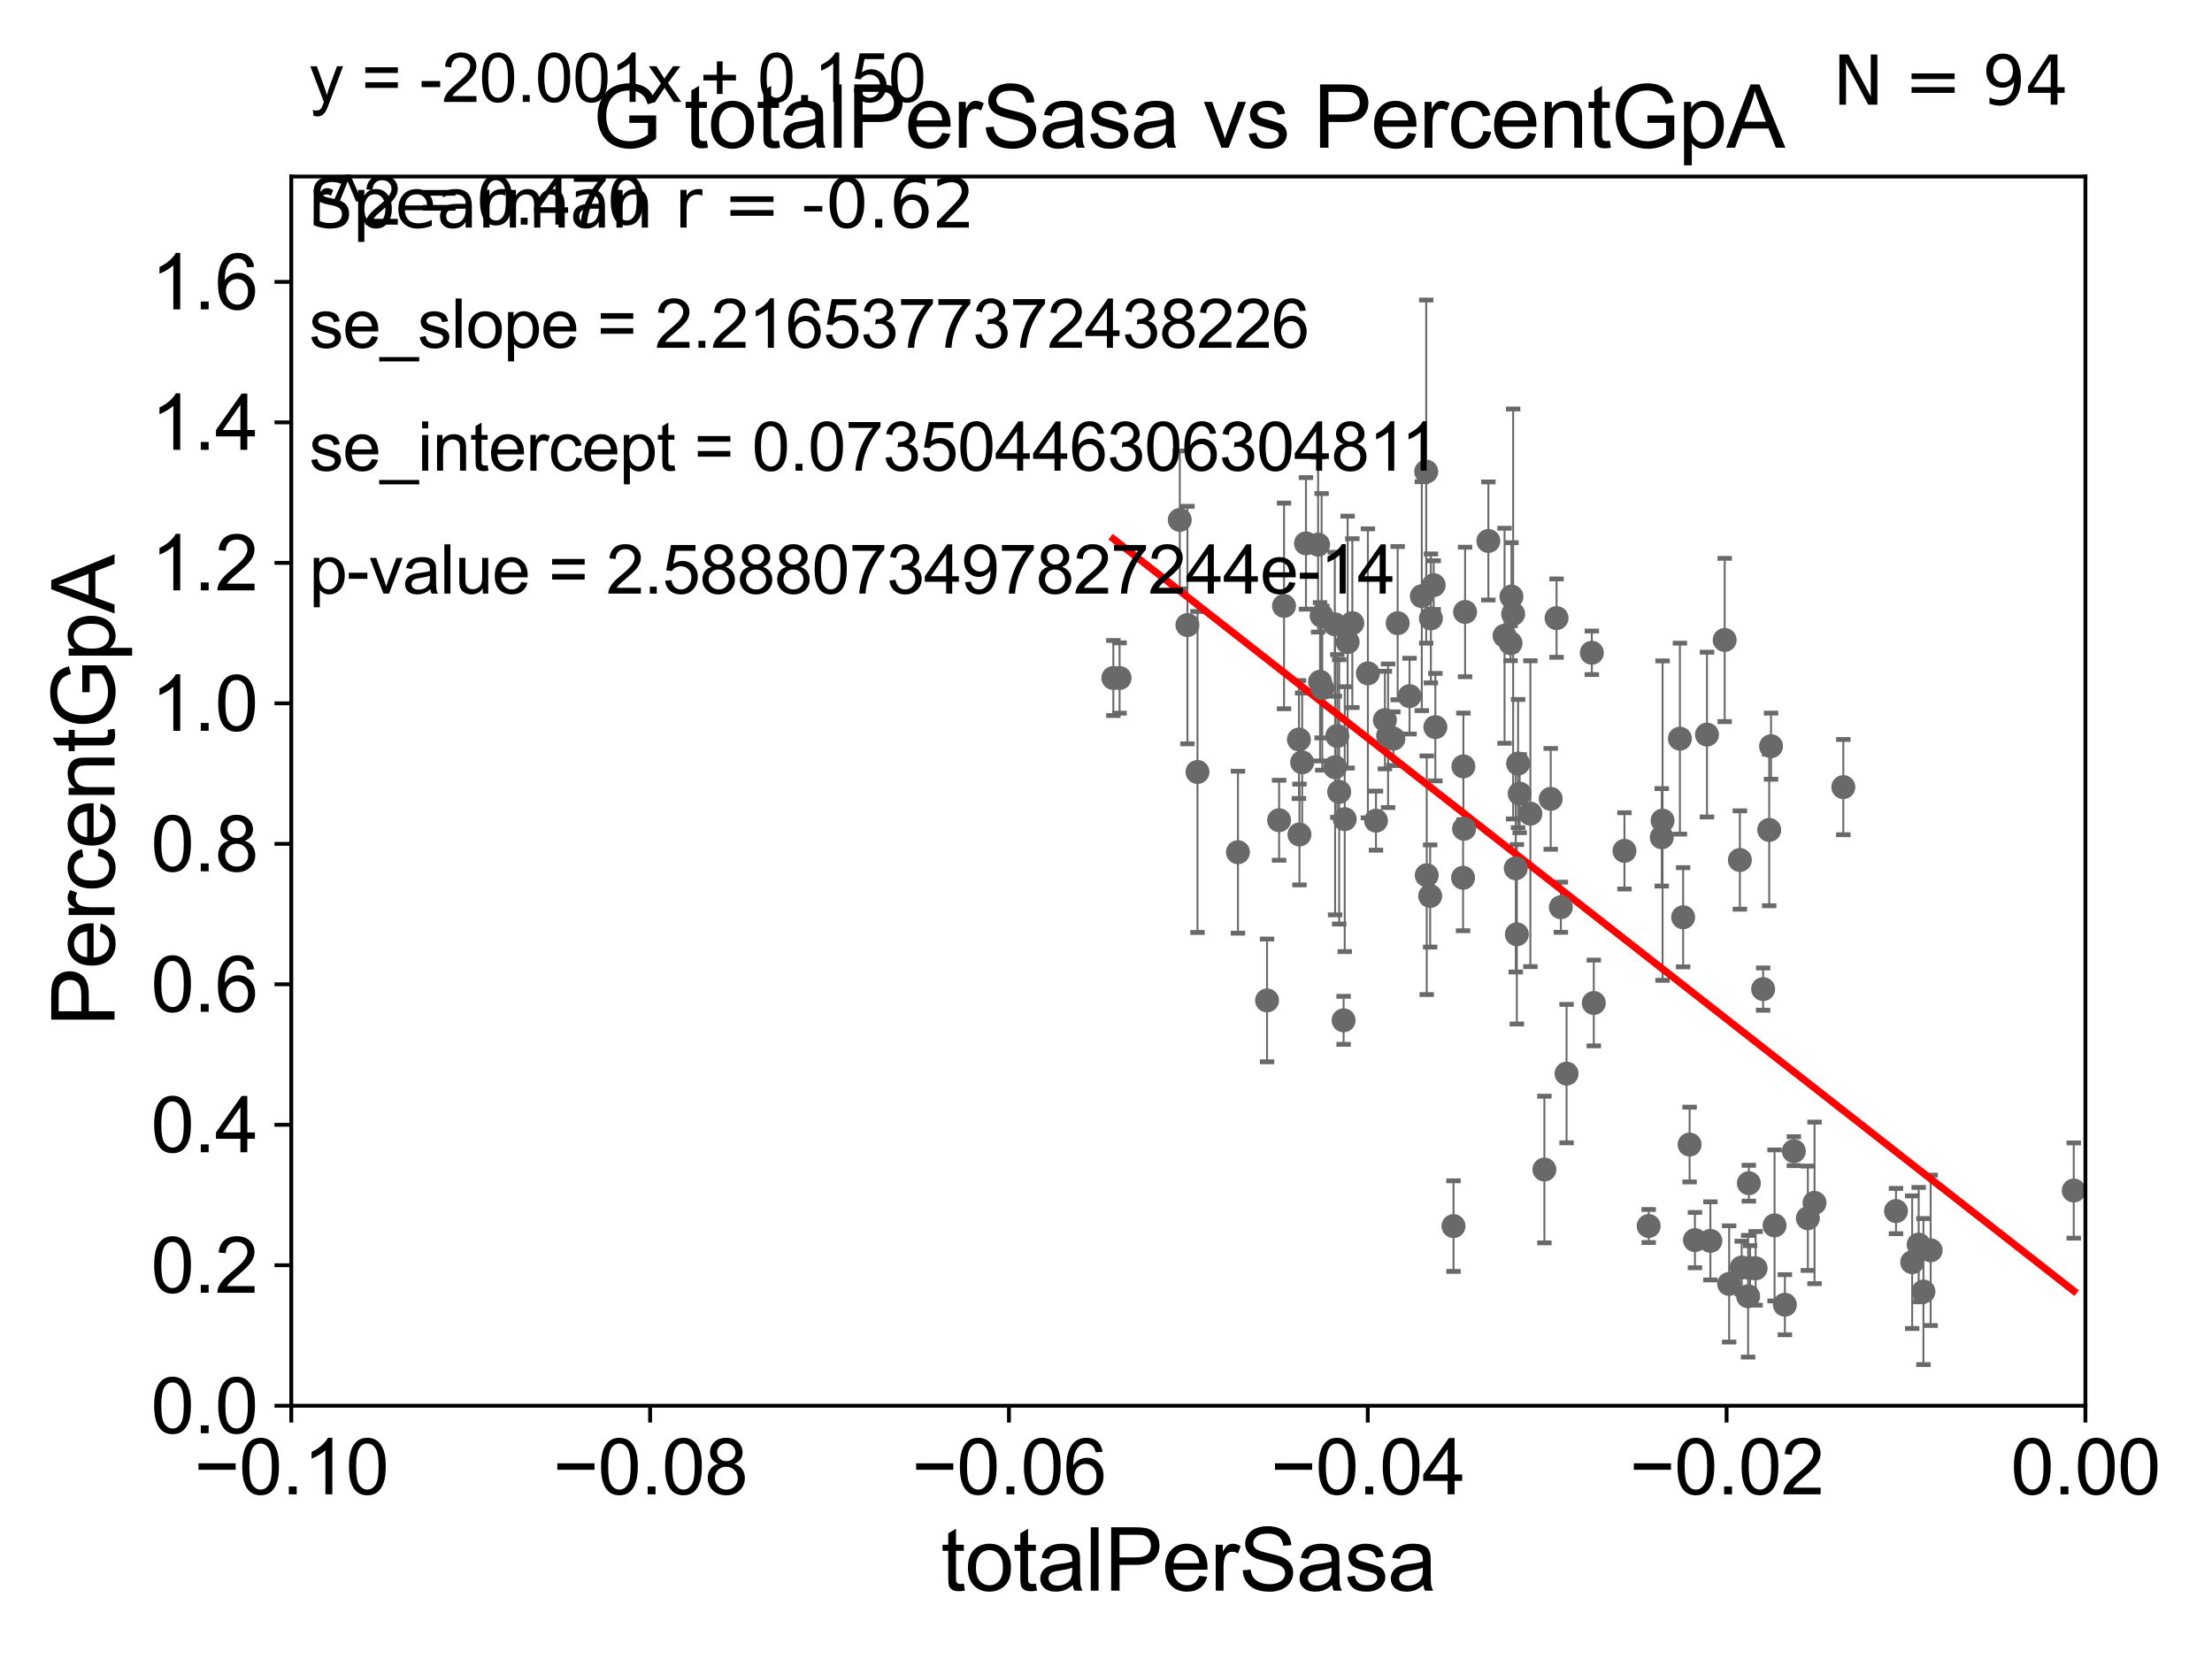 <?xml version="1.0" encoding="utf-8" standalone="no"?>
<!DOCTYPE svg PUBLIC "-//W3C//DTD SVG 1.1//EN"
  "http://www.w3.org/Graphics/SVG/1.1/DTD/svg11.dtd">
<svg xmlns:xlink="http://www.w3.org/1999/xlink" width="460.8pt" height="345.6pt" viewBox="0 0 460.8 345.6" xmlns="http://www.w3.org/2000/svg" version="1.1">
 <defs>
  <style type="text/css">*{stroke-linejoin: round; stroke-linecap: butt}</style>
 </defs>
 <g id="figure_1">
  <g id="patch_1">
   <path d="M 0 345.6 
L 460.8 345.6 
L 460.8 0 
L 0 0 
z
" style="fill: #ffffff"/>
  </g>
  <g id="axes_1">
   <g id="patch_2">
    <path d="M 60.68 292.84 
L 434.43 292.84 
L 434.43 36.775 
L 60.68 36.775 
z
" style="fill: #ffffff"/>
   </g>
   <g id="PathCollection_1">
    <defs>
     <path id="mf0843b6109" d="M 0 1.118 
C 0.297 1.118 0.581 1 0.791 0.791 
C 1 0.581 1.118 0.297 1.118 0 
C 1.118 -0.297 1 -0.581 0.791 -0.791 
C 0.581 -1 0.297 -1.118 0 -1.118 
C -0.297 -1.118 -0.581 -1 -0.791 -0.791 
C -1 -0.581 -1.118 -0.297 -1.118 0 
C -1.118 0.297 -1 0.581 -0.791 0.791 
C -0.581 1 -0.297 1.118 0 1.118 
z
" style="stroke: #696969"/>
    </defs>
    <g clip-path="url(#p0baae19234)">
     <use xlink:href="#mf0843b6109" x="231.931" y="141.24" style="fill: #696969; stroke: #696969"/>
     <use xlink:href="#mf0843b6109" x="365.728" y="264.219" style="fill: #696969; stroke: #696969"/>
     <use xlink:href="#mf0843b6109" x="364.318" y="246.482" style="fill: #696969; stroke: #696969"/>
     <use xlink:href="#mf0843b6109" x="326.347" y="223.65" style="fill: #696969; stroke: #696969"/>
     <use xlink:href="#mf0843b6109" x="356.305" y="258.495" style="fill: #696969; stroke: #696969"/>
     <use xlink:href="#mf0843b6109" x="351.976" y="238.43" style="fill: #696969; stroke: #696969"/>
     <use xlink:href="#mf0843b6109" x="350.628" y="191.082" style="fill: #696969; stroke: #696969"/>
     <use xlink:href="#mf0843b6109" x="349.956" y="153.873" style="fill: #696969; stroke: #696969"/>
     <use xlink:href="#mf0843b6109" x="324.259" y="128.76" style="fill: #696969; stroke: #696969"/>
     <use xlink:href="#mf0843b6109" x="346.175" y="174.428" style="fill: #696969; stroke: #696969"/>
     <use xlink:href="#mf0843b6109" x="315.762" y="180.884" style="fill: #696969; stroke: #696969"/>
     <use xlink:href="#mf0843b6109" x="338.404" y="177.251" style="fill: #696969; stroke: #696969"/>
     <use xlink:href="#mf0843b6109" x="346.345" y="170.946" style="fill: #696969; stroke: #696969"/>
     <use xlink:href="#mf0843b6109" x="321.724" y="243.637" style="fill: #696969; stroke: #696969"/>
     <use xlink:href="#mf0843b6109" x="325.155" y="188.992" style="fill: #696969; stroke: #696969"/>
     <use xlink:href="#mf0843b6109" x="318.806" y="169.507" style="fill: #696969; stroke: #696969"/>
     <use xlink:href="#mf0843b6109" x="315.991" y="194.625" style="fill: #696969; stroke: #696969"/>
     <use xlink:href="#mf0843b6109" x="314.675" y="133.988" style="fill: #696969; stroke: #696969"/>
     <use xlink:href="#mf0843b6109" x="315.215" y="127.898" style="fill: #696969; stroke: #696969"/>
     <use xlink:href="#mf0843b6109" x="314.863" y="124.27" style="fill: #696969; stroke: #696969"/>
     <use xlink:href="#mf0843b6109" x="302.79" y="255.418" style="fill: #696969; stroke: #696969"/>
     <use xlink:href="#mf0843b6109" x="368.557" y="172.893" style="fill: #696969; stroke: #696969"/>
     <use xlink:href="#mf0843b6109" x="332.017" y="208.938" style="fill: #696969; stroke: #696969"/>
     <use xlink:href="#mf0843b6109" x="360.211" y="267.466" style="fill: #696969; stroke: #696969"/>
     <use xlink:href="#mf0843b6109" x="402.188" y="260.463" style="fill: #696969; stroke: #696969"/>
     <use xlink:href="#mf0843b6109" x="399.694" y="259.271" style="fill: #696969; stroke: #696969"/>
     <use xlink:href="#mf0843b6109" x="394.969" y="252.283" style="fill: #696969; stroke: #696969"/>
     <use xlink:href="#mf0843b6109" x="398.343" y="262.939" style="fill: #696969; stroke: #696969"/>
     <use xlink:href="#mf0843b6109" x="373.695" y="239.809" style="fill: #696969; stroke: #696969"/>
     <use xlink:href="#mf0843b6109" x="362.447" y="179.153" style="fill: #696969; stroke: #696969"/>
     <use xlink:href="#mf0843b6109" x="377.999" y="250.581" style="fill: #696969; stroke: #696969"/>
     <use xlink:href="#mf0843b6109" x="369.676" y="255.278" style="fill: #696969; stroke: #696969"/>
     <use xlink:href="#mf0843b6109" x="371.82" y="271.795" style="fill: #696969; stroke: #696969"/>
     <use xlink:href="#mf0843b6109" x="304.85" y="159.655" style="fill: #696969; stroke: #696969"/>
     <use xlink:href="#mf0843b6109" x="376.608" y="253.784" style="fill: #696969; stroke: #696969"/>
     <use xlink:href="#mf0843b6109" x="362.825" y="264.045" style="fill: #696969; stroke: #696969"/>
     <use xlink:href="#mf0843b6109" x="367.291" y="206.043" style="fill: #696969; stroke: #696969"/>
     <use xlink:href="#mf0843b6109" x="364.571" y="264.146" style="fill: #696969; stroke: #696969"/>
     <use xlink:href="#mf0843b6109" x="364.163" y="270.034" style="fill: #696969; stroke: #696969"/>
     <use xlink:href="#mf0843b6109" x="368.94" y="155.446" style="fill: #696969; stroke: #696969"/>
     <use xlink:href="#mf0843b6109" x="343.45" y="255.406" style="fill: #696969; stroke: #696969"/>
     <use xlink:href="#mf0843b6109" x="355.595" y="153.029" style="fill: #696969; stroke: #696969"/>
     <use xlink:href="#mf0843b6109" x="353.086" y="258.335" style="fill: #696969; stroke: #696969"/>
     <use xlink:href="#mf0843b6109" x="359.284" y="133.316" style="fill: #696969; stroke: #696969"/>
     <use xlink:href="#mf0843b6109" x="383.996" y="163.969" style="fill: #696969; stroke: #696969"/>
     <use xlink:href="#mf0843b6109" x="316.248" y="159.059" style="fill: #696969; stroke: #696969"/>
     <use xlink:href="#mf0843b6109" x="290.269" y="153.884" style="fill: #696969; stroke: #696969"/>
     <use xlink:href="#mf0843b6109" x="323.042" y="166.416" style="fill: #696969; stroke: #696969"/>
     <use xlink:href="#mf0843b6109" x="284.958" y="140.27" style="fill: #696969; stroke: #696969"/>
     <use xlink:href="#mf0843b6109" x="278.586" y="153.321" style="fill: #696969; stroke: #696969"/>
     <use xlink:href="#mf0843b6109" x="280.735" y="133.761" style="fill: #696969; stroke: #696969"/>
     <use xlink:href="#mf0843b6109" x="291.157" y="129.815" style="fill: #696969; stroke: #696969"/>
     <use xlink:href="#mf0843b6109" x="274.989" y="142.026" style="fill: #696969; stroke: #696969"/>
     <use xlink:href="#mf0843b6109" x="274.585" y="113.457" style="fill: #696969; stroke: #696969"/>
     <use xlink:href="#mf0843b6109" x="281.714" y="129.809" style="fill: #696969; stroke: #696969"/>
     <use xlink:href="#mf0843b6109" x="278.976" y="164.96" style="fill: #696969; stroke: #696969"/>
     <use xlink:href="#mf0843b6109" x="275.45" y="143.356" style="fill: #696969; stroke: #696969"/>
     <use xlink:href="#mf0843b6109" x="278.132" y="159.824" style="fill: #696969; stroke: #696969"/>
     <use xlink:href="#mf0843b6109" x="266.461" y="170.873" style="fill: #696969; stroke: #696969"/>
     <use xlink:href="#mf0843b6109" x="245.773" y="108.307" style="fill: #696969; stroke: #696969"/>
     <use xlink:href="#mf0843b6109" x="278.063" y="130.045" style="fill: #696969; stroke: #696969"/>
     <use xlink:href="#mf0843b6109" x="272.055" y="113.195" style="fill: #696969; stroke: #696969"/>
     <use xlink:href="#mf0843b6109" x="270.594" y="154.059" style="fill: #696969; stroke: #696969"/>
     <use xlink:href="#mf0843b6109" x="233.228" y="141.241" style="fill: #696969; stroke: #696969"/>
     <use xlink:href="#mf0843b6109" x="267.486" y="126.225" style="fill: #696969; stroke: #696969"/>
     <use xlink:href="#mf0843b6109" x="271.262" y="158.81" style="fill: #696969; stroke: #696969"/>
     <use xlink:href="#mf0843b6109" x="247.363" y="130.211" style="fill: #696969; stroke: #696969"/>
     <use xlink:href="#mf0843b6109" x="249.459" y="160.814" style="fill: #696969; stroke: #696969"/>
     <use xlink:href="#mf0843b6109" x="257.888" y="177.53" style="fill: #696969; stroke: #696969"/>
     <use xlink:href="#mf0843b6109" x="400.686" y="269.055" style="fill: #696969; stroke: #696969"/>
     <use xlink:href="#mf0843b6109" x="288.499" y="150.001" style="fill: #696969; stroke: #696969"/>
     <use xlink:href="#mf0843b6109" x="297.928" y="186.652" style="fill: #696969; stroke: #696969"/>
     <use xlink:href="#mf0843b6109" x="316.578" y="165.328" style="fill: #696969; stroke: #696969"/>
     <use xlink:href="#mf0843b6109" x="298.665" y="121.894" style="fill: #696969; stroke: #696969"/>
     <use xlink:href="#mf0843b6109" x="304.784" y="182.855" style="fill: #696969; stroke: #696969"/>
     <use xlink:href="#mf0843b6109" x="304.99" y="172.647" style="fill: #696969; stroke: #696969"/>
     <use xlink:href="#mf0843b6109" x="305.203" y="127.485" style="fill: #696969; stroke: #696969"/>
     <use xlink:href="#mf0843b6109" x="299.01" y="151.474" style="fill: #696969; stroke: #696969"/>
     <use xlink:href="#mf0843b6109" x="313.428" y="132.439" style="fill: #696969; stroke: #696969"/>
     <use xlink:href="#mf0843b6109" x="296.186" y="124.199" style="fill: #696969; stroke: #696969"/>
     <use xlink:href="#mf0843b6109" x="279.899" y="212.55" style="fill: #696969; stroke: #696969"/>
     <use xlink:href="#mf0843b6109" x="297.108" y="98.244" style="fill: #696969; stroke: #696969"/>
     <use xlink:href="#mf0843b6109" x="270.702" y="173.84" style="fill: #696969; stroke: #696969"/>
     <use xlink:href="#mf0843b6109" x="310.052" y="112.694" style="fill: #696969; stroke: #696969"/>
     <use xlink:href="#mf0843b6109" x="289.162" y="153.276" style="fill: #696969; stroke: #696969"/>
     <use xlink:href="#mf0843b6109" x="331.606" y="135.984" style="fill: #696969; stroke: #696969"/>
     <use xlink:href="#mf0843b6109" x="293.633" y="145.017" style="fill: #696969; stroke: #696969"/>
     <use xlink:href="#mf0843b6109" x="297.215" y="182.332" style="fill: #696969; stroke: #696969"/>
     <use xlink:href="#mf0843b6109" x="275.317" y="128.271" style="fill: #696969; stroke: #696969"/>
     <use xlink:href="#mf0843b6109" x="263.951" y="208.407" style="fill: #696969; stroke: #696969"/>
     <use xlink:href="#mf0843b6109" x="286.645" y="170.955" style="fill: #696969; stroke: #696969"/>
     <use xlink:href="#mf0843b6109" x="298.081" y="128.83" style="fill: #696969; stroke: #696969"/>
     <use xlink:href="#mf0843b6109" x="280.131" y="170.644" style="fill: #696969; stroke: #696969"/>
     <use xlink:href="#mf0843b6109" x="432.001" y="248.006" style="fill: #696969; stroke: #696969"/>
    </g>
   </g>
   <g id="matplotlib.axis_1">
    <g id="xtick_1">
     <g id="line2d_1">
      <defs>
       <path id="mb52ee8089f" d="M 0 0 
L 0 3.5 
" style="stroke: #000000; stroke-width: 0.8"/>
      </defs>
      <g>
       <use xlink:href="#mb52ee8089f" x="60.68" y="292.84" style="stroke: #000000; stroke-width: 0.8"/>
      </g>
     </g>
     <g id="text_1">
      <!-- −0.10 -->
      <g transform="translate(40.439 311.293)scale(0.16 -0.16)">
       <defs>
        <path id="ArialMT-2212" d="M 3381 1997 
L 356 1997 
L 356 2522 
L 3381 2522 
L 3381 1997 
z
" transform="scale(0.016)"/>
        <path id="ArialMT-30" d="M 266 2259 
Q 266 3072 433 3567 
Q 600 4063 929 4331 
Q 1259 4600 1759 4600 
Q 2128 4600 2406 4451 
Q 2684 4303 2865 4023 
Q 3047 3744 3150 3342 
Q 3253 2941 3253 2259 
Q 3253 1453 3087 958 
Q 2922 463 2592 192 
Q 2263 -78 1759 -78 
Q 1097 -78 719 397 
Q 266 969 266 2259 
z
M 844 2259 
Q 844 1131 1108 757 
Q 1372 384 1759 384 
Q 2147 384 2411 759 
Q 2675 1134 2675 2259 
Q 2675 3391 2411 3762 
Q 2147 4134 1753 4134 
Q 1366 4134 1134 3806 
Q 844 3388 844 2259 
z
" transform="scale(0.016)"/>
        <path id="ArialMT-2e" d="M 581 0 
L 581 641 
L 1222 641 
L 1222 0 
L 581 0 
z
" transform="scale(0.016)"/>
        <path id="ArialMT-31" d="M 2384 0 
L 1822 0 
L 1822 3584 
Q 1619 3391 1289 3197 
Q 959 3003 697 2906 
L 697 3450 
Q 1169 3672 1522 3987 
Q 1875 4303 2022 4600 
L 2384 4600 
L 2384 0 
z
" transform="scale(0.016)"/>
       </defs>
       <use xlink:href="#ArialMT-2212"/>
       <use xlink:href="#ArialMT-30" x="58.398"/>
       <use xlink:href="#ArialMT-2e" x="114.014"/>
       <use xlink:href="#ArialMT-31" x="141.797"/>
       <use xlink:href="#ArialMT-30" x="197.412"/>
      </g>
     </g>
    </g>
    <g id="xtick_2">
     <g id="line2d_2">
      <g>
       <use xlink:href="#mb52ee8089f" x="135.43" y="292.84" style="stroke: #000000; stroke-width: 0.8"/>
      </g>
     </g>
     <g id="text_2">
      <!-- −0.08 -->
      <g transform="translate(115.189 311.293)scale(0.16 -0.16)">
       <defs>
        <path id="ArialMT-38" d="M 1131 2484 
Q 781 2613 612 2850 
Q 444 3088 444 3419 
Q 444 3919 803 4259 
Q 1163 4600 1759 4600 
Q 2359 4600 2725 4251 
Q 3091 3903 3091 3403 
Q 3091 3084 2923 2848 
Q 2756 2613 2416 2484 
Q 2838 2347 3058 2040 
Q 3278 1734 3278 1309 
Q 3278 722 2862 322 
Q 2447 -78 1769 -78 
Q 1091 -78 675 323 
Q 259 725 259 1325 
Q 259 1772 486 2073 
Q 713 2375 1131 2484 
z
M 1019 3438 
Q 1019 3113 1228 2906 
Q 1438 2700 1772 2700 
Q 2097 2700 2305 2904 
Q 2513 3109 2513 3406 
Q 2513 3716 2298 3927 
Q 2084 4138 1766 4138 
Q 1444 4138 1231 3931 
Q 1019 3725 1019 3438 
z
M 838 1322 
Q 838 1081 952 856 
Q 1066 631 1291 507 
Q 1516 384 1775 384 
Q 2178 384 2440 643 
Q 2703 903 2703 1303 
Q 2703 1709 2433 1975 
Q 2163 2241 1756 2241 
Q 1359 2241 1098 1978 
Q 838 1716 838 1322 
z
" transform="scale(0.016)"/>
       </defs>
       <use xlink:href="#ArialMT-2212"/>
       <use xlink:href="#ArialMT-30" x="58.398"/>
       <use xlink:href="#ArialMT-2e" x="114.014"/>
       <use xlink:href="#ArialMT-30" x="141.797"/>
       <use xlink:href="#ArialMT-38" x="197.412"/>
      </g>
     </g>
    </g>
    <g id="xtick_3">
     <g id="line2d_3">
      <g>
       <use xlink:href="#mb52ee8089f" x="210.18" y="292.84" style="stroke: #000000; stroke-width: 0.8"/>
      </g>
     </g>
     <g id="text_3">
      <!-- −0.06 -->
      <g transform="translate(189.939 311.293)scale(0.16 -0.16)">
       <defs>
        <path id="ArialMT-36" d="M 3184 3459 
L 2625 3416 
Q 2550 3747 2413 3897 
Q 2184 4138 1850 4138 
Q 1581 4138 1378 3988 
Q 1113 3794 959 3422 
Q 806 3050 800 2363 
Q 1003 2672 1297 2822 
Q 1591 2972 1913 2972 
Q 2475 2972 2870 2558 
Q 3266 2144 3266 1488 
Q 3266 1056 3080 686 
Q 2894 316 2569 119 
Q 2244 -78 1831 -78 
Q 1128 -78 684 439 
Q 241 956 241 2144 
Q 241 3472 731 4075 
Q 1159 4600 1884 4600 
Q 2425 4600 2770 4297 
Q 3116 3994 3184 3459 
z
M 888 1484 
Q 888 1194 1011 928 
Q 1134 663 1356 523 
Q 1578 384 1822 384 
Q 2178 384 2434 671 
Q 2691 959 2691 1453 
Q 2691 1928 2437 2201 
Q 2184 2475 1800 2475 
Q 1419 2475 1153 2201 
Q 888 1928 888 1484 
z
" transform="scale(0.016)"/>
       </defs>
       <use xlink:href="#ArialMT-2212"/>
       <use xlink:href="#ArialMT-30" x="58.398"/>
       <use xlink:href="#ArialMT-2e" x="114.014"/>
       <use xlink:href="#ArialMT-30" x="141.797"/>
       <use xlink:href="#ArialMT-36" x="197.412"/>
      </g>
     </g>
    </g>
    <g id="xtick_4">
     <g id="line2d_4">
      <g>
       <use xlink:href="#mb52ee8089f" x="284.93" y="292.84" style="stroke: #000000; stroke-width: 0.8"/>
      </g>
     </g>
     <g id="text_4">
      <!-- −0.04 -->
      <g transform="translate(264.689 311.293)scale(0.16 -0.16)">
       <defs>
        <path id="ArialMT-34" d="M 2069 0 
L 2069 1097 
L 81 1097 
L 81 1613 
L 2172 4581 
L 2631 4581 
L 2631 1613 
L 3250 1613 
L 3250 1097 
L 2631 1097 
L 2631 0 
L 2069 0 
z
M 2069 1613 
L 2069 3678 
L 634 1613 
L 2069 1613 
z
" transform="scale(0.016)"/>
       </defs>
       <use xlink:href="#ArialMT-2212"/>
       <use xlink:href="#ArialMT-30" x="58.398"/>
       <use xlink:href="#ArialMT-2e" x="114.014"/>
       <use xlink:href="#ArialMT-30" x="141.797"/>
       <use xlink:href="#ArialMT-34" x="197.412"/>
      </g>
     </g>
    </g>
    <g id="xtick_5">
     <g id="line2d_5">
      <g>
       <use xlink:href="#mb52ee8089f" x="359.68" y="292.84" style="stroke: #000000; stroke-width: 0.8"/>
      </g>
     </g>
     <g id="text_5">
      <!-- −0.02 -->
      <g transform="translate(339.439 311.293)scale(0.16 -0.16)">
       <defs>
        <path id="ArialMT-32" d="M 3222 541 
L 3222 0 
L 194 0 
Q 188 203 259 391 
Q 375 700 629 1000 
Q 884 1300 1366 1694 
Q 2113 2306 2375 2664 
Q 2638 3022 2638 3341 
Q 2638 3675 2398 3904 
Q 2159 4134 1775 4134 
Q 1369 4134 1125 3890 
Q 881 3647 878 3216 
L 300 3275 
Q 359 3922 746 4261 
Q 1134 4600 1788 4600 
Q 2447 4600 2831 4234 
Q 3216 3869 3216 3328 
Q 3216 3053 3103 2787 
Q 2991 2522 2730 2228 
Q 2469 1934 1863 1422 
Q 1356 997 1212 845 
Q 1069 694 975 541 
L 3222 541 
z
" transform="scale(0.016)"/>
       </defs>
       <use xlink:href="#ArialMT-2212"/>
       <use xlink:href="#ArialMT-30" x="58.398"/>
       <use xlink:href="#ArialMT-2e" x="114.014"/>
       <use xlink:href="#ArialMT-30" x="141.797"/>
       <use xlink:href="#ArialMT-32" x="197.412"/>
      </g>
     </g>
    </g>
    <g id="xtick_6">
     <g id="line2d_6">
      <g>
       <use xlink:href="#mb52ee8089f" x="434.43" y="292.84" style="stroke: #000000; stroke-width: 0.8"/>
      </g>
     </g>
     <g id="text_6">
      <!-- 0.00 -->
      <g transform="translate(418.861 311.293)scale(0.16 -0.16)">
       <use xlink:href="#ArialMT-30"/>
       <use xlink:href="#ArialMT-2e" x="55.615"/>
       <use xlink:href="#ArialMT-30" x="83.398"/>
       <use xlink:href="#ArialMT-30" x="139.014"/>
      </g>
     </g>
    </g>
    <g id="text_7">
     <!-- totalPerSasa -->
     <g transform="translate(196.027 331.357)scale(0.18 -0.18)">
      <defs>
       <path id="ArialMT-74" d="M 1650 503 
L 1731 6 
Q 1494 -44 1306 -44 
Q 1000 -44 831 53 
Q 663 150 594 308 
Q 525 466 525 972 
L 525 2881 
L 113 2881 
L 113 3319 
L 525 3319 
L 525 4141 
L 1084 4478 
L 1084 3319 
L 1650 3319 
L 1650 2881 
L 1084 2881 
L 1084 941 
Q 1084 700 1114 631 
Q 1144 563 1211 522 
Q 1278 481 1403 481 
Q 1497 481 1650 503 
z
" transform="scale(0.016)"/>
       <path id="ArialMT-6f" d="M 213 1659 
Q 213 2581 725 3025 
Q 1153 3394 1769 3394 
Q 2453 3394 2887 2945 
Q 3322 2497 3322 1706 
Q 3322 1066 3130 698 
Q 2938 331 2570 128 
Q 2203 -75 1769 -75 
Q 1072 -75 642 372 
Q 213 819 213 1659 
z
M 791 1659 
Q 791 1022 1069 705 
Q 1347 388 1769 388 
Q 2188 388 2466 706 
Q 2744 1025 2744 1678 
Q 2744 2294 2464 2611 
Q 2184 2928 1769 2928 
Q 1347 2928 1069 2612 
Q 791 2297 791 1659 
z
" transform="scale(0.016)"/>
       <path id="ArialMT-61" d="M 2588 409 
Q 2275 144 1986 34 
Q 1697 -75 1366 -75 
Q 819 -75 525 192 
Q 231 459 231 875 
Q 231 1119 342 1320 
Q 453 1522 633 1644 
Q 813 1766 1038 1828 
Q 1203 1872 1538 1913 
Q 2219 1994 2541 2106 
Q 2544 2222 2544 2253 
Q 2544 2597 2384 2738 
Q 2169 2928 1744 2928 
Q 1347 2928 1158 2789 
Q 969 2650 878 2297 
L 328 2372 
Q 403 2725 575 2942 
Q 747 3159 1072 3276 
Q 1397 3394 1825 3394 
Q 2250 3394 2515 3294 
Q 2781 3194 2906 3042 
Q 3031 2891 3081 2659 
Q 3109 2516 3109 2141 
L 3109 1391 
Q 3109 606 3145 398 
Q 3181 191 3288 0 
L 2700 0 
Q 2613 175 2588 409 
z
M 2541 1666 
Q 2234 1541 1622 1453 
Q 1275 1403 1131 1340 
Q 988 1278 909 1158 
Q 831 1038 831 891 
Q 831 666 1001 516 
Q 1172 366 1500 366 
Q 1825 366 2078 508 
Q 2331 650 2450 897 
Q 2541 1088 2541 1459 
L 2541 1666 
z
" transform="scale(0.016)"/>
       <path id="ArialMT-6c" d="M 409 0 
L 409 4581 
L 972 4581 
L 972 0 
L 409 0 
z
" transform="scale(0.016)"/>
       <path id="ArialMT-50" d="M 494 0 
L 494 4581 
L 2222 4581 
Q 2678 4581 2919 4538 
Q 3256 4481 3484 4323 
Q 3713 4166 3852 3881 
Q 3991 3597 3991 3256 
Q 3991 2672 3619 2267 
Q 3247 1863 2275 1863 
L 1100 1863 
L 1100 0 
L 494 0 
z
M 1100 2403 
L 2284 2403 
Q 2872 2403 3119 2622 
Q 3366 2841 3366 3238 
Q 3366 3525 3220 3729 
Q 3075 3934 2838 4000 
Q 2684 4041 2272 4041 
L 1100 4041 
L 1100 2403 
z
" transform="scale(0.016)"/>
       <path id="ArialMT-65" d="M 2694 1069 
L 3275 997 
Q 3138 488 2766 206 
Q 2394 -75 1816 -75 
Q 1088 -75 661 373 
Q 234 822 234 1631 
Q 234 2469 665 2931 
Q 1097 3394 1784 3394 
Q 2450 3394 2872 2941 
Q 3294 2488 3294 1666 
Q 3294 1616 3291 1516 
L 816 1516 
Q 847 969 1125 678 
Q 1403 388 1819 388 
Q 2128 388 2347 550 
Q 2566 713 2694 1069 
z
M 847 1978 
L 2700 1978 
Q 2663 2397 2488 2606 
Q 2219 2931 1791 2931 
Q 1403 2931 1139 2672 
Q 875 2413 847 1978 
z
" transform="scale(0.016)"/>
       <path id="ArialMT-72" d="M 416 0 
L 416 3319 
L 922 3319 
L 922 2816 
Q 1116 3169 1280 3281 
Q 1444 3394 1641 3394 
Q 1925 3394 2219 3213 
L 2025 2691 
Q 1819 2813 1613 2813 
Q 1428 2813 1281 2702 
Q 1134 2591 1072 2394 
Q 978 2094 978 1738 
L 978 0 
L 416 0 
z
" transform="scale(0.016)"/>
       <path id="ArialMT-53" d="M 288 1472 
L 859 1522 
Q 900 1178 1048 958 
Q 1197 738 1509 602 
Q 1822 466 2213 466 
Q 2559 466 2825 569 
Q 3091 672 3220 851 
Q 3350 1031 3350 1244 
Q 3350 1459 3225 1620 
Q 3100 1781 2813 1891 
Q 2628 1963 1997 2114 
Q 1366 2266 1113 2400 
Q 784 2572 623 2826 
Q 463 3081 463 3397 
Q 463 3744 659 4045 
Q 856 4347 1234 4503 
Q 1613 4659 2075 4659 
Q 2584 4659 2973 4495 
Q 3363 4331 3572 4012 
Q 3781 3694 3797 3291 
L 3216 3247 
Q 3169 3681 2898 3903 
Q 2628 4125 2100 4125 
Q 1550 4125 1298 3923 
Q 1047 3722 1047 3438 
Q 1047 3191 1225 3031 
Q 1400 2872 2139 2705 
Q 2878 2538 3153 2413 
Q 3553 2228 3743 1945 
Q 3934 1663 3934 1294 
Q 3934 928 3725 604 
Q 3516 281 3123 101 
Q 2731 -78 2241 -78 
Q 1619 -78 1198 103 
Q 778 284 539 648 
Q 300 1013 288 1472 
z
" transform="scale(0.016)"/>
       <path id="ArialMT-73" d="M 197 991 
L 753 1078 
Q 800 744 1014 566 
Q 1228 388 1613 388 
Q 2000 388 2187 545 
Q 2375 703 2375 916 
Q 2375 1106 2209 1216 
Q 2094 1291 1634 1406 
Q 1016 1563 777 1677 
Q 538 1791 414 1992 
Q 291 2194 291 2438 
Q 291 2659 392 2848 
Q 494 3038 669 3163 
Q 800 3259 1026 3326 
Q 1253 3394 1513 3394 
Q 1903 3394 2198 3281 
Q 2494 3169 2634 2976 
Q 2775 2784 2828 2463 
L 2278 2388 
Q 2241 2644 2061 2787 
Q 1881 2931 1553 2931 
Q 1166 2931 1000 2803 
Q 834 2675 834 2503 
Q 834 2394 903 2306 
Q 972 2216 1119 2156 
Q 1203 2125 1616 2013 
Q 2213 1853 2448 1751 
Q 2684 1650 2818 1456 
Q 2953 1263 2953 975 
Q 2953 694 2789 445 
Q 2625 197 2315 61 
Q 2006 -75 1616 -75 
Q 969 -75 630 194 
Q 291 463 197 991 
z
" transform="scale(0.016)"/>
      </defs>
      <use xlink:href="#ArialMT-74"/>
      <use xlink:href="#ArialMT-6f" x="27.783"/>
      <use xlink:href="#ArialMT-74" x="83.398"/>
      <use xlink:href="#ArialMT-61" x="111.182"/>
      <use xlink:href="#ArialMT-6c" x="166.797"/>
      <use xlink:href="#ArialMT-50" x="189.014"/>
      <use xlink:href="#ArialMT-65" x="255.713"/>
      <use xlink:href="#ArialMT-72" x="311.328"/>
      <use xlink:href="#ArialMT-53" x="344.629"/>
      <use xlink:href="#ArialMT-61" x="411.328"/>
      <use xlink:href="#ArialMT-73" x="466.943"/>
      <use xlink:href="#ArialMT-61" x="516.943"/>
     </g>
    </g>
   </g>
   <g id="matplotlib.axis_2">
    <g id="ytick_1">
     <g id="line2d_7">
      <defs>
       <path id="med040b73d4" d="M 0 0 
L -3.5 0 
" style="stroke: #000000; stroke-width: 0.8"/>
      </defs>
      <g>
       <use xlink:href="#med040b73d4" x="60.68" y="292.84" style="stroke: #000000; stroke-width: 0.8"/>
      </g>
     </g>
     <g id="text_8">
      <!-- 0.0 -->
      <g transform="translate(31.44 298.566)scale(0.16 -0.16)">
       <use xlink:href="#ArialMT-30"/>
       <use xlink:href="#ArialMT-2e" x="55.615"/>
       <use xlink:href="#ArialMT-30" x="83.398"/>
      </g>
     </g>
    </g>
    <g id="ytick_2">
     <g id="line2d_8">
      <g>
       <use xlink:href="#med040b73d4" x="60.68" y="263.575" style="stroke: #000000; stroke-width: 0.8"/>
      </g>
     </g>
     <g id="text_9">
      <!-- 0.2 -->
      <g transform="translate(31.44 269.302)scale(0.16 -0.16)">
       <use xlink:href="#ArialMT-30"/>
       <use xlink:href="#ArialMT-2e" x="55.615"/>
       <use xlink:href="#ArialMT-32" x="83.398"/>
      </g>
     </g>
    </g>
    <g id="ytick_3">
     <g id="line2d_9">
      <g>
       <use xlink:href="#med040b73d4" x="60.68" y="234.311" style="stroke: #000000; stroke-width: 0.8"/>
      </g>
     </g>
     <g id="text_10">
      <!-- 0.4 -->
      <g transform="translate(31.44 240.037)scale(0.16 -0.16)">
       <use xlink:href="#ArialMT-30"/>
       <use xlink:href="#ArialMT-2e" x="55.615"/>
       <use xlink:href="#ArialMT-34" x="83.398"/>
      </g>
     </g>
    </g>
    <g id="ytick_4">
     <g id="line2d_10">
      <g>
       <use xlink:href="#med040b73d4" x="60.68" y="205.046" style="stroke: #000000; stroke-width: 0.8"/>
      </g>
     </g>
     <g id="text_11">
      <!-- 0.6 -->
      <g transform="translate(31.44 210.772)scale(0.16 -0.16)">
       <use xlink:href="#ArialMT-30"/>
       <use xlink:href="#ArialMT-2e" x="55.615"/>
       <use xlink:href="#ArialMT-36" x="83.398"/>
      </g>
     </g>
    </g>
    <g id="ytick_5">
     <g id="line2d_11">
      <g>
       <use xlink:href="#med040b73d4" x="60.68" y="175.782" style="stroke: #000000; stroke-width: 0.8"/>
      </g>
     </g>
     <g id="text_12">
      <!-- 0.8 -->
      <g transform="translate(31.44 181.508)scale(0.16 -0.16)">
       <use xlink:href="#ArialMT-30"/>
       <use xlink:href="#ArialMT-2e" x="55.615"/>
       <use xlink:href="#ArialMT-38" x="83.398"/>
      </g>
     </g>
    </g>
    <g id="ytick_6">
     <g id="line2d_12">
      <g>
       <use xlink:href="#med040b73d4" x="60.68" y="146.517" style="stroke: #000000; stroke-width: 0.8"/>
      </g>
     </g>
     <g id="text_13">
      <!-- 1.0 -->
      <g transform="translate(31.44 152.243)scale(0.16 -0.16)">
       <use xlink:href="#ArialMT-31"/>
       <use xlink:href="#ArialMT-2e" x="55.615"/>
       <use xlink:href="#ArialMT-30" x="83.398"/>
      </g>
     </g>
    </g>
    <g id="ytick_7">
     <g id="line2d_13">
      <g>
       <use xlink:href="#med040b73d4" x="60.68" y="117.252" style="stroke: #000000; stroke-width: 0.8"/>
      </g>
     </g>
     <g id="text_14">
      <!-- 1.2 -->
      <g transform="translate(31.44 122.979)scale(0.16 -0.16)">
       <use xlink:href="#ArialMT-31"/>
       <use xlink:href="#ArialMT-2e" x="55.615"/>
       <use xlink:href="#ArialMT-32" x="83.398"/>
      </g>
     </g>
    </g>
    <g id="ytick_8">
     <g id="line2d_14">
      <g>
       <use xlink:href="#med040b73d4" x="60.68" y="87.988" style="stroke: #000000; stroke-width: 0.8"/>
      </g>
     </g>
     <g id="text_15">
      <!-- 1.4 -->
      <g transform="translate(31.44 93.714)scale(0.16 -0.16)">
       <use xlink:href="#ArialMT-31"/>
       <use xlink:href="#ArialMT-2e" x="55.615"/>
       <use xlink:href="#ArialMT-34" x="83.398"/>
      </g>
     </g>
    </g>
    <g id="ytick_9">
     <g id="line2d_15">
      <g>
       <use xlink:href="#med040b73d4" x="60.68" y="58.723" style="stroke: #000000; stroke-width: 0.8"/>
      </g>
     </g>
     <g id="text_16">
      <!-- 1.6 -->
      <g transform="translate(31.44 64.45)scale(0.16 -0.16)">
       <use xlink:href="#ArialMT-31"/>
       <use xlink:href="#ArialMT-2e" x="55.615"/>
       <use xlink:href="#ArialMT-36" x="83.398"/>
      </g>
     </g>
    </g>
    <g id="text_17">
     <!-- PercentGpA -->
     <g transform="translate(23.863 213.831)rotate(-90)scale(0.18 -0.18)">
      <defs>
       <path id="ArialMT-63" d="M 2588 1216 
L 3141 1144 
Q 3050 572 2676 248 
Q 2303 -75 1759 -75 
Q 1078 -75 664 370 
Q 250 816 250 1647 
Q 250 2184 428 2587 
Q 606 2991 970 3192 
Q 1334 3394 1763 3394 
Q 2303 3394 2647 3120 
Q 2991 2847 3088 2344 
L 2541 2259 
Q 2463 2594 2264 2762 
Q 2066 2931 1784 2931 
Q 1359 2931 1093 2626 
Q 828 2322 828 1663 
Q 828 994 1084 691 
Q 1341 388 1753 388 
Q 2084 388 2306 591 
Q 2528 794 2588 1216 
z
" transform="scale(0.016)"/>
       <path id="ArialMT-6e" d="M 422 0 
L 422 3319 
L 928 3319 
L 928 2847 
Q 1294 3394 1984 3394 
Q 2284 3394 2536 3286 
Q 2788 3178 2913 3003 
Q 3038 2828 3088 2588 
Q 3119 2431 3119 2041 
L 3119 0 
L 2556 0 
L 2556 2019 
Q 2556 2363 2490 2533 
Q 2425 2703 2258 2804 
Q 2091 2906 1866 2906 
Q 1506 2906 1245 2678 
Q 984 2450 984 1813 
L 984 0 
L 422 0 
z
" transform="scale(0.016)"/>
       <path id="ArialMT-47" d="M 2638 1797 
L 2638 2334 
L 4578 2338 
L 4578 638 
Q 4131 281 3656 101 
Q 3181 -78 2681 -78 
Q 2006 -78 1454 211 
Q 903 500 622 1047 
Q 341 1594 341 2269 
Q 341 2938 620 3517 
Q 900 4097 1425 4378 
Q 1950 4659 2634 4659 
Q 3131 4659 3532 4498 
Q 3934 4338 4162 4050 
Q 4391 3763 4509 3300 
L 3963 3150 
Q 3859 3500 3706 3700 
Q 3553 3900 3268 4020 
Q 2984 4141 2638 4141 
Q 2222 4141 1919 4014 
Q 1616 3888 1430 3681 
Q 1244 3475 1141 3228 
Q 966 2803 966 2306 
Q 966 1694 1177 1281 
Q 1388 869 1791 669 
Q 2194 469 2647 469 
Q 3041 469 3416 620 
Q 3791 772 3984 944 
L 3984 1797 
L 2638 1797 
z
" transform="scale(0.016)"/>
       <path id="ArialMT-70" d="M 422 -1272 
L 422 3319 
L 934 3319 
L 934 2888 
Q 1116 3141 1344 3267 
Q 1572 3394 1897 3394 
Q 2322 3394 2647 3175 
Q 2972 2956 3137 2557 
Q 3303 2159 3303 1684 
Q 3303 1175 3120 767 
Q 2938 359 2589 142 
Q 2241 -75 1856 -75 
Q 1575 -75 1351 44 
Q 1128 163 984 344 
L 984 -1272 
L 422 -1272 
z
M 931 1641 
Q 931 1000 1190 694 
Q 1450 388 1819 388 
Q 2194 388 2461 705 
Q 2728 1022 2728 1688 
Q 2728 2322 2467 2637 
Q 2206 2953 1844 2953 
Q 1484 2953 1207 2617 
Q 931 2281 931 1641 
z
" transform="scale(0.016)"/>
       <path id="ArialMT-41" d="M -9 0 
L 1750 4581 
L 2403 4581 
L 4278 0 
L 3588 0 
L 3053 1388 
L 1138 1388 
L 634 0 
L -9 0 
z
M 1313 1881 
L 2866 1881 
L 2388 3150 
Q 2169 3728 2063 4100 
Q 1975 3659 1816 3225 
L 1313 1881 
z
" transform="scale(0.016)"/>
      </defs>
      <use xlink:href="#ArialMT-50"/>
      <use xlink:href="#ArialMT-65" x="66.699"/>
      <use xlink:href="#ArialMT-72" x="122.314"/>
      <use xlink:href="#ArialMT-63" x="155.615"/>
      <use xlink:href="#ArialMT-65" x="205.615"/>
      <use xlink:href="#ArialMT-6e" x="261.23"/>
      <use xlink:href="#ArialMT-74" x="316.846"/>
      <use xlink:href="#ArialMT-47" x="344.629"/>
      <use xlink:href="#ArialMT-70" x="422.412"/>
      <use xlink:href="#ArialMT-41" x="478.027"/>
     </g>
    </g>
   </g>
   <g id="LineCollection_1">
    <path d="M 231.931 149.056 
L 231.931 133.425 
" clip-path="url(#p0baae19234)" style="fill: none; stroke: #696969; stroke-width: 0.4"/>
    <path d="M 365.728 271.889 
L 365.728 256.548 
" clip-path="url(#p0baae19234)" style="fill: none; stroke: #696969; stroke-width: 0.4"/>
    <path d="M 364.318 250.215 
L 364.318 242.748 
" clip-path="url(#p0baae19234)" style="fill: none; stroke: #696969; stroke-width: 0.4"/>
    <path d="M 326.347 238.066 
L 326.347 209.234 
" clip-path="url(#p0baae19234)" style="fill: none; stroke: #696969; stroke-width: 0.4"/>
    <path d="M 356.305 266.629 
L 356.305 250.361 
" clip-path="url(#p0baae19234)" style="fill: none; stroke: #696969; stroke-width: 0.4"/>
    <path d="M 351.976 246.215 
L 351.976 230.645 
" clip-path="url(#p0baae19234)" style="fill: none; stroke: #696969; stroke-width: 0.4"/>
    <path d="M 350.628 201.42 
L 350.628 180.744 
" clip-path="url(#p0baae19234)" style="fill: none; stroke: #696969; stroke-width: 0.4"/>
    <path d="M 349.956 173.761 
L 349.956 133.985 
" clip-path="url(#p0baae19234)" style="fill: none; stroke: #696969; stroke-width: 0.4"/>
    <path d="M 324.259 136.924 
L 324.259 120.597 
" clip-path="url(#p0baae19234)" style="fill: none; stroke: #696969; stroke-width: 0.4"/>
    <path d="M 346.175 184.578 
L 346.175 164.278 
" clip-path="url(#p0baae19234)" style="fill: none; stroke: #696969; stroke-width: 0.4"/>
    <path d="M 315.762 202.485 
L 315.762 159.282 
" clip-path="url(#p0baae19234)" style="fill: none; stroke: #696969; stroke-width: 0.4"/>
    <path d="M 338.404 185.195 
L 338.404 169.307 
" clip-path="url(#p0baae19234)" style="fill: none; stroke: #696969; stroke-width: 0.4"/>
    <path d="M 346.345 204.216 
L 346.345 137.675 
" clip-path="url(#p0baae19234)" style="fill: none; stroke: #696969; stroke-width: 0.4"/>
    <path d="M 321.724 258.912 
L 321.724 228.361 
" clip-path="url(#p0baae19234)" style="fill: none; stroke: #696969; stroke-width: 0.4"/>
    <path d="M 325.155 194.214 
L 325.155 183.77 
" clip-path="url(#p0baae19234)" style="fill: none; stroke: #696969; stroke-width: 0.4"/>
    <path d="M 318.806 201.362 
L 318.806 137.652 
" clip-path="url(#p0baae19234)" style="fill: none; stroke: #696969; stroke-width: 0.4"/>
    <path d="M 315.991 213.318 
L 315.991 175.933 
" clip-path="url(#p0baae19234)" style="fill: none; stroke: #696969; stroke-width: 0.4"/>
    <path d="M 314.675 137.624 
L 314.675 130.353 
" clip-path="url(#p0baae19234)" style="fill: none; stroke: #696969; stroke-width: 0.4"/>
    <path d="M 315.215 170.595 
L 315.215 85.201 
" clip-path="url(#p0baae19234)" style="fill: none; stroke: #696969; stroke-width: 0.4"/>
    <path d="M 314.863 135.492 
L 314.863 113.048 
" clip-path="url(#p0baae19234)" style="fill: none; stroke: #696969; stroke-width: 0.4"/>
    <path d="M 302.79 264.856 
L 302.79 245.979 
" clip-path="url(#p0baae19234)" style="fill: none; stroke: #696969; stroke-width: 0.4"/>
    <path d="M 368.557 188.684 
L 368.557 157.102 
" clip-path="url(#p0baae19234)" style="fill: none; stroke: #696969; stroke-width: 0.4"/>
    <path d="M 332.017 217.872 
L 332.017 200.004 
" clip-path="url(#p0baae19234)" style="fill: none; stroke: #696969; stroke-width: 0.4"/>
    <path d="M 360.211 279.568 
L 360.211 255.365 
" clip-path="url(#p0baae19234)" style="fill: none; stroke: #696969; stroke-width: 0.4"/>
    <path d="M 402.188 276.132 
L 402.188 244.794 
" clip-path="url(#p0baae19234)" style="fill: none; stroke: #696969; stroke-width: 0.4"/>
    <path d="M 399.694 271.182 
L 399.694 247.36 
" clip-path="url(#p0baae19234)" style="fill: none; stroke: #696969; stroke-width: 0.4"/>
    <path d="M 394.969 257 
L 394.969 247.566 
" clip-path="url(#p0baae19234)" style="fill: none; stroke: #696969; stroke-width: 0.4"/>
    <path d="M 398.343 276.751 
L 398.343 249.126 
" clip-path="url(#p0baae19234)" style="fill: none; stroke: #696969; stroke-width: 0.4"/>
    <path d="M 373.695 242.825 
L 373.695 236.793 
" clip-path="url(#p0baae19234)" style="fill: none; stroke: #696969; stroke-width: 0.4"/>
    <path d="M 362.447 189.393 
L 362.447 168.912 
" clip-path="url(#p0baae19234)" style="fill: none; stroke: #696969; stroke-width: 0.4"/>
    <path d="M 377.999 267.408 
L 377.999 233.754 
" clip-path="url(#p0baae19234)" style="fill: none; stroke: #696969; stroke-width: 0.4"/>
    <path d="M 369.676 271.005 
L 369.676 239.552 
" clip-path="url(#p0baae19234)" style="fill: none; stroke: #696969; stroke-width: 0.4"/>
    <path d="M 371.82 278.056 
L 371.82 265.534 
" clip-path="url(#p0baae19234)" style="fill: none; stroke: #696969; stroke-width: 0.4"/>
    <path d="M 304.85 170.762 
L 304.85 148.549 
" clip-path="url(#p0baae19234)" style="fill: none; stroke: #696969; stroke-width: 0.4"/>
    <path d="M 376.608 264.653 
L 376.608 242.914 
" clip-path="url(#p0baae19234)" style="fill: none; stroke: #696969; stroke-width: 0.4"/>
    <path d="M 362.825 269.528 
L 362.825 258.562 
" clip-path="url(#p0baae19234)" style="fill: none; stroke: #696969; stroke-width: 0.4"/>
    <path d="M 367.291 210.445 
L 367.291 201.642 
" clip-path="url(#p0baae19234)" style="fill: none; stroke: #696969; stroke-width: 0.4"/>
    <path d="M 364.571 268.803 
L 364.571 259.488 
" clip-path="url(#p0baae19234)" style="fill: none; stroke: #696969; stroke-width: 0.4"/>
    <path d="M 364.163 282.705 
L 364.163 257.362 
" clip-path="url(#p0baae19234)" style="fill: none; stroke: #696969; stroke-width: 0.4"/>
    <path d="M 368.94 162.332 
L 368.94 148.56 
" clip-path="url(#p0baae19234)" style="fill: none; stroke: #696969; stroke-width: 0.4"/>
    <path d="M 343.45 258.849 
L 343.45 251.962 
" clip-path="url(#p0baae19234)" style="fill: none; stroke: #696969; stroke-width: 0.4"/>
    <path d="M 355.595 170.188 
L 355.595 135.87 
" clip-path="url(#p0baae19234)" style="fill: none; stroke: #696969; stroke-width: 0.4"/>
    <path d="M 353.086 264.093 
L 353.086 252.577 
" clip-path="url(#p0baae19234)" style="fill: none; stroke: #696969; stroke-width: 0.4"/>
    <path d="M 359.284 150.319 
L 359.284 116.313 
" clip-path="url(#p0baae19234)" style="fill: none; stroke: #696969; stroke-width: 0.4"/>
    <path d="M 383.996 173.889 
L 383.996 154.049 
" clip-path="url(#p0baae19234)" style="fill: none; stroke: #696969; stroke-width: 0.4"/>
    <path d="M 316.248 172.405 
L 316.248 145.712 
" clip-path="url(#p0baae19234)" style="fill: none; stroke: #696969; stroke-width: 0.4"/>
    <path d="M 290.269 159.478 
L 290.269 148.29 
" clip-path="url(#p0baae19234)" style="fill: none; stroke: #696969; stroke-width: 0.4"/>
    <path d="M 323.042 176.919 
L 323.042 155.913 
" clip-path="url(#p0baae19234)" style="fill: none; stroke: #696969; stroke-width: 0.4"/>
    <path d="M 284.958 170.369 
L 284.958 110.171 
" clip-path="url(#p0baae19234)" style="fill: none; stroke: #696969; stroke-width: 0.4"/>
    <path d="M 278.586 170.269 
L 278.586 136.372 
" clip-path="url(#p0baae19234)" style="fill: none; stroke: #696969; stroke-width: 0.4"/>
    <path d="M 280.735 160.002 
L 280.735 107.521 
" clip-path="url(#p0baae19234)" style="fill: none; stroke: #696969; stroke-width: 0.4"/>
    <path d="M 291.157 145.774 
L 291.157 113.856 
" clip-path="url(#p0baae19234)" style="fill: none; stroke: #696969; stroke-width: 0.4"/>
    <path d="M 274.989 158.513 
L 274.989 125.539 
" clip-path="url(#p0baae19234)" style="fill: none; stroke: #696969; stroke-width: 0.4"/>
    <path d="M 274.585 131.674 
L 274.585 95.24 
" clip-path="url(#p0baae19234)" style="fill: none; stroke: #696969; stroke-width: 0.4"/>
    <path d="M 281.714 147.398 
L 281.714 112.22 
" clip-path="url(#p0baae19234)" style="fill: none; stroke: #696969; stroke-width: 0.4"/>
    <path d="M 278.976 192.492 
L 278.976 137.428 
" clip-path="url(#p0baae19234)" style="fill: none; stroke: #696969; stroke-width: 0.4"/>
    <path d="M 275.45 160.438 
L 275.45 126.274 
" clip-path="url(#p0baae19234)" style="fill: none; stroke: #696969; stroke-width: 0.4"/>
    <path d="M 278.132 190.579 
L 278.132 129.068 
" clip-path="url(#p0baae19234)" style="fill: none; stroke: #696969; stroke-width: 0.4"/>
    <path d="M 266.461 179.204 
L 266.461 162.542 
" clip-path="url(#p0baae19234)" style="fill: none; stroke: #696969; stroke-width: 0.4"/>
    <path d="M 245.773 122.681 
L 245.773 93.933 
" clip-path="url(#p0baae19234)" style="fill: none; stroke: #696969; stroke-width: 0.4"/>
    <path d="M 278.063 145.04 
L 278.063 115.05 
" clip-path="url(#p0baae19234)" style="fill: none; stroke: #696969; stroke-width: 0.4"/>
    <path d="M 272.055 126.9 
L 272.055 99.49 
" clip-path="url(#p0baae19234)" style="fill: none; stroke: #696969; stroke-width: 0.4"/>
    <path d="M 270.594 166.344 
L 270.594 141.774 
" clip-path="url(#p0baae19234)" style="fill: none; stroke: #696969; stroke-width: 0.4"/>
    <path d="M 233.228 148.57 
L 233.228 133.913 
" clip-path="url(#p0baae19234)" style="fill: none; stroke: #696969; stroke-width: 0.4"/>
    <path d="M 267.486 147.644 
L 267.486 104.806 
" clip-path="url(#p0baae19234)" style="fill: none; stroke: #696969; stroke-width: 0.4"/>
    <path d="M 271.262 173.248 
L 271.262 144.373 
" clip-path="url(#p0baae19234)" style="fill: none; stroke: #696969; stroke-width: 0.4"/>
    <path d="M 247.363 154.95 
L 247.363 105.473 
" clip-path="url(#p0baae19234)" style="fill: none; stroke: #696969; stroke-width: 0.4"/>
    <path d="M 249.459 194.248 
L 249.459 127.379 
" clip-path="url(#p0baae19234)" style="fill: none; stroke: #696969; stroke-width: 0.4"/>
    <path d="M 257.888 194.397 
L 257.888 160.662 
" clip-path="url(#p0baae19234)" style="fill: none; stroke: #696969; stroke-width: 0.4"/>
    <path d="M 400.686 284.266 
L 400.686 253.845 
" clip-path="url(#p0baae19234)" style="fill: none; stroke: #696969; stroke-width: 0.4"/>
    <path d="M 288.499 160.164 
L 288.499 139.838 
" clip-path="url(#p0baae19234)" style="fill: none; stroke: #696969; stroke-width: 0.4"/>
    <path d="M 297.928 197.295 
L 297.928 176.008 
" clip-path="url(#p0baae19234)" style="fill: none; stroke: #696969; stroke-width: 0.4"/>
    <path d="M 316.578 173.462 
L 316.578 157.194 
" clip-path="url(#p0baae19234)" style="fill: none; stroke: #696969; stroke-width: 0.4"/>
    <path d="M 298.665 126.971 
L 298.665 116.817 
" clip-path="url(#p0baae19234)" style="fill: none; stroke: #696969; stroke-width: 0.4"/>
    <path d="M 304.784 193.889 
L 304.784 171.821 
" clip-path="url(#p0baae19234)" style="fill: none; stroke: #696969; stroke-width: 0.4"/>
    <path d="M 304.99 173.156 
L 304.99 172.138 
" clip-path="url(#p0baae19234)" style="fill: none; stroke: #696969; stroke-width: 0.4"/>
    <path d="M 305.203 140.978 
L 305.203 113.992 
" clip-path="url(#p0baae19234)" style="fill: none; stroke: #696969; stroke-width: 0.4"/>
    <path d="M 299.01 162.668 
L 299.01 140.279 
" clip-path="url(#p0baae19234)" style="fill: none; stroke: #696969; stroke-width: 0.4"/>
    <path d="M 313.428 154.832 
L 313.428 110.045 
" clip-path="url(#p0baae19234)" style="fill: none; stroke: #696969; stroke-width: 0.4"/>
    <path d="M 296.186 148.034 
L 296.186 100.364 
" clip-path="url(#p0baae19234)" style="fill: none; stroke: #696969; stroke-width: 0.4"/>
    <path d="M 279.899 217.551 
L 279.899 207.55 
" clip-path="url(#p0baae19234)" style="fill: none; stroke: #696969; stroke-width: 0.4"/>
    <path d="M 297.108 133.986 
L 297.108 62.503 
" clip-path="url(#p0baae19234)" style="fill: none; stroke: #696969; stroke-width: 0.4"/>
    <path d="M 270.702 184.335 
L 270.702 163.345 
" clip-path="url(#p0baae19234)" style="fill: none; stroke: #696969; stroke-width: 0.4"/>
    <path d="M 310.052 124.987 
L 310.052 100.401 
" clip-path="url(#p0baae19234)" style="fill: none; stroke: #696969; stroke-width: 0.4"/>
    <path d="M 289.162 168.229 
L 289.162 138.323 
" clip-path="url(#p0baae19234)" style="fill: none; stroke: #696969; stroke-width: 0.4"/>
    <path d="M 331.606 140.52 
L 331.606 131.448 
" clip-path="url(#p0baae19234)" style="fill: none; stroke: #696969; stroke-width: 0.4"/>
    <path d="M 293.633 152.909 
L 293.633 137.124 
" clip-path="url(#p0baae19234)" style="fill: none; stroke: #696969; stroke-width: 0.4"/>
    <path d="M 297.215 207.184 
L 297.215 157.479 
" clip-path="url(#p0baae19234)" style="fill: none; stroke: #696969; stroke-width: 0.4"/>
    <path d="M 275.317 153.721 
L 275.317 102.821 
" clip-path="url(#p0baae19234)" style="fill: none; stroke: #696969; stroke-width: 0.4"/>
    <path d="M 263.951 221.193 
L 263.951 195.622 
" clip-path="url(#p0baae19234)" style="fill: none; stroke: #696969; stroke-width: 0.4"/>
    <path d="M 286.645 177.108 
L 286.645 164.801 
" clip-path="url(#p0baae19234)" style="fill: none; stroke: #696969; stroke-width: 0.4"/>
    <path d="M 298.081 142.256 
L 298.081 115.404 
" clip-path="url(#p0baae19234)" style="fill: none; stroke: #696969; stroke-width: 0.4"/>
    <path d="M 280.131 198.23 
L 280.131 143.057 
" clip-path="url(#p0baae19234)" style="fill: none; stroke: #696969; stroke-width: 0.4"/>
    <path d="M 432.001 257.928 
L 432.001 238.085 
" clip-path="url(#p0baae19234)" style="fill: none; stroke: #696969; stroke-width: 0.4"/>
   </g>
   <g id="line2d_16">
    <defs>
     <path id="mbbb64e10ba" d="M 1.5 0 
L -1.5 -0 
" style="stroke: #696969"/>
    </defs>
    <g clip-path="url(#p0baae19234)">
     <use xlink:href="#mbbb64e10ba" x="231.931" y="149.056" style="fill: #696969; stroke: #696969"/>
     <use xlink:href="#mbbb64e10ba" x="365.728" y="271.889" style="fill: #696969; stroke: #696969"/>
     <use xlink:href="#mbbb64e10ba" x="364.318" y="250.215" style="fill: #696969; stroke: #696969"/>
     <use xlink:href="#mbbb64e10ba" x="326.347" y="238.066" style="fill: #696969; stroke: #696969"/>
     <use xlink:href="#mbbb64e10ba" x="356.305" y="266.629" style="fill: #696969; stroke: #696969"/>
     <use xlink:href="#mbbb64e10ba" x="351.976" y="246.215" style="fill: #696969; stroke: #696969"/>
     <use xlink:href="#mbbb64e10ba" x="350.628" y="201.42" style="fill: #696969; stroke: #696969"/>
     <use xlink:href="#mbbb64e10ba" x="349.956" y="173.761" style="fill: #696969; stroke: #696969"/>
     <use xlink:href="#mbbb64e10ba" x="324.259" y="136.924" style="fill: #696969; stroke: #696969"/>
     <use xlink:href="#mbbb64e10ba" x="346.175" y="184.578" style="fill: #696969; stroke: #696969"/>
     <use xlink:href="#mbbb64e10ba" x="315.762" y="202.485" style="fill: #696969; stroke: #696969"/>
     <use xlink:href="#mbbb64e10ba" x="338.404" y="185.195" style="fill: #696969; stroke: #696969"/>
     <use xlink:href="#mbbb64e10ba" x="346.345" y="204.216" style="fill: #696969; stroke: #696969"/>
     <use xlink:href="#mbbb64e10ba" x="321.724" y="258.912" style="fill: #696969; stroke: #696969"/>
     <use xlink:href="#mbbb64e10ba" x="325.155" y="194.214" style="fill: #696969; stroke: #696969"/>
     <use xlink:href="#mbbb64e10ba" x="318.806" y="201.362" style="fill: #696969; stroke: #696969"/>
     <use xlink:href="#mbbb64e10ba" x="315.991" y="213.318" style="fill: #696969; stroke: #696969"/>
     <use xlink:href="#mbbb64e10ba" x="314.675" y="137.624" style="fill: #696969; stroke: #696969"/>
     <use xlink:href="#mbbb64e10ba" x="315.215" y="170.595" style="fill: #696969; stroke: #696969"/>
     <use xlink:href="#mbbb64e10ba" x="314.863" y="135.492" style="fill: #696969; stroke: #696969"/>
     <use xlink:href="#mbbb64e10ba" x="302.79" y="264.856" style="fill: #696969; stroke: #696969"/>
     <use xlink:href="#mbbb64e10ba" x="368.557" y="188.684" style="fill: #696969; stroke: #696969"/>
     <use xlink:href="#mbbb64e10ba" x="332.017" y="217.872" style="fill: #696969; stroke: #696969"/>
     <use xlink:href="#mbbb64e10ba" x="360.211" y="279.568" style="fill: #696969; stroke: #696969"/>
     <use xlink:href="#mbbb64e10ba" x="402.188" y="276.132" style="fill: #696969; stroke: #696969"/>
     <use xlink:href="#mbbb64e10ba" x="399.694" y="271.182" style="fill: #696969; stroke: #696969"/>
     <use xlink:href="#mbbb64e10ba" x="394.969" y="257" style="fill: #696969; stroke: #696969"/>
     <use xlink:href="#mbbb64e10ba" x="398.343" y="276.751" style="fill: #696969; stroke: #696969"/>
     <use xlink:href="#mbbb64e10ba" x="373.695" y="242.825" style="fill: #696969; stroke: #696969"/>
     <use xlink:href="#mbbb64e10ba" x="362.447" y="189.393" style="fill: #696969; stroke: #696969"/>
     <use xlink:href="#mbbb64e10ba" x="377.999" y="267.408" style="fill: #696969; stroke: #696969"/>
     <use xlink:href="#mbbb64e10ba" x="369.676" y="271.005" style="fill: #696969; stroke: #696969"/>
     <use xlink:href="#mbbb64e10ba" x="371.82" y="278.056" style="fill: #696969; stroke: #696969"/>
     <use xlink:href="#mbbb64e10ba" x="304.85" y="170.762" style="fill: #696969; stroke: #696969"/>
     <use xlink:href="#mbbb64e10ba" x="376.608" y="264.653" style="fill: #696969; stroke: #696969"/>
     <use xlink:href="#mbbb64e10ba" x="362.825" y="269.528" style="fill: #696969; stroke: #696969"/>
     <use xlink:href="#mbbb64e10ba" x="367.291" y="210.445" style="fill: #696969; stroke: #696969"/>
     <use xlink:href="#mbbb64e10ba" x="364.571" y="268.803" style="fill: #696969; stroke: #696969"/>
     <use xlink:href="#mbbb64e10ba" x="364.163" y="282.705" style="fill: #696969; stroke: #696969"/>
     <use xlink:href="#mbbb64e10ba" x="368.94" y="162.332" style="fill: #696969; stroke: #696969"/>
     <use xlink:href="#mbbb64e10ba" x="343.45" y="258.849" style="fill: #696969; stroke: #696969"/>
     <use xlink:href="#mbbb64e10ba" x="355.595" y="170.188" style="fill: #696969; stroke: #696969"/>
     <use xlink:href="#mbbb64e10ba" x="353.086" y="264.093" style="fill: #696969; stroke: #696969"/>
     <use xlink:href="#mbbb64e10ba" x="359.284" y="150.319" style="fill: #696969; stroke: #696969"/>
     <use xlink:href="#mbbb64e10ba" x="383.996" y="173.889" style="fill: #696969; stroke: #696969"/>
     <use xlink:href="#mbbb64e10ba" x="316.248" y="172.405" style="fill: #696969; stroke: #696969"/>
     <use xlink:href="#mbbb64e10ba" x="290.269" y="159.478" style="fill: #696969; stroke: #696969"/>
     <use xlink:href="#mbbb64e10ba" x="323.042" y="176.919" style="fill: #696969; stroke: #696969"/>
     <use xlink:href="#mbbb64e10ba" x="284.958" y="170.369" style="fill: #696969; stroke: #696969"/>
     <use xlink:href="#mbbb64e10ba" x="278.586" y="170.269" style="fill: #696969; stroke: #696969"/>
     <use xlink:href="#mbbb64e10ba" x="280.735" y="160.002" style="fill: #696969; stroke: #696969"/>
     <use xlink:href="#mbbb64e10ba" x="291.157" y="145.774" style="fill: #696969; stroke: #696969"/>
     <use xlink:href="#mbbb64e10ba" x="274.989" y="158.513" style="fill: #696969; stroke: #696969"/>
     <use xlink:href="#mbbb64e10ba" x="274.585" y="131.674" style="fill: #696969; stroke: #696969"/>
     <use xlink:href="#mbbb64e10ba" x="281.714" y="147.398" style="fill: #696969; stroke: #696969"/>
     <use xlink:href="#mbbb64e10ba" x="278.976" y="192.492" style="fill: #696969; stroke: #696969"/>
     <use xlink:href="#mbbb64e10ba" x="275.45" y="160.438" style="fill: #696969; stroke: #696969"/>
     <use xlink:href="#mbbb64e10ba" x="278.132" y="190.579" style="fill: #696969; stroke: #696969"/>
     <use xlink:href="#mbbb64e10ba" x="266.461" y="179.204" style="fill: #696969; stroke: #696969"/>
     <use xlink:href="#mbbb64e10ba" x="245.773" y="122.681" style="fill: #696969; stroke: #696969"/>
     <use xlink:href="#mbbb64e10ba" x="278.063" y="145.04" style="fill: #696969; stroke: #696969"/>
     <use xlink:href="#mbbb64e10ba" x="272.055" y="126.9" style="fill: #696969; stroke: #696969"/>
     <use xlink:href="#mbbb64e10ba" x="270.594" y="166.344" style="fill: #696969; stroke: #696969"/>
     <use xlink:href="#mbbb64e10ba" x="233.228" y="148.57" style="fill: #696969; stroke: #696969"/>
     <use xlink:href="#mbbb64e10ba" x="267.486" y="147.644" style="fill: #696969; stroke: #696969"/>
     <use xlink:href="#mbbb64e10ba" x="271.262" y="173.248" style="fill: #696969; stroke: #696969"/>
     <use xlink:href="#mbbb64e10ba" x="247.363" y="154.95" style="fill: #696969; stroke: #696969"/>
     <use xlink:href="#mbbb64e10ba" x="249.459" y="194.248" style="fill: #696969; stroke: #696969"/>
     <use xlink:href="#mbbb64e10ba" x="257.888" y="194.397" style="fill: #696969; stroke: #696969"/>
     <use xlink:href="#mbbb64e10ba" x="400.686" y="284.266" style="fill: #696969; stroke: #696969"/>
     <use xlink:href="#mbbb64e10ba" x="288.499" y="160.164" style="fill: #696969; stroke: #696969"/>
     <use xlink:href="#mbbb64e10ba" x="297.928" y="197.295" style="fill: #696969; stroke: #696969"/>
     <use xlink:href="#mbbb64e10ba" x="316.578" y="173.462" style="fill: #696969; stroke: #696969"/>
     <use xlink:href="#mbbb64e10ba" x="298.665" y="126.971" style="fill: #696969; stroke: #696969"/>
     <use xlink:href="#mbbb64e10ba" x="304.784" y="193.889" style="fill: #696969; stroke: #696969"/>
     <use xlink:href="#mbbb64e10ba" x="304.99" y="173.156" style="fill: #696969; stroke: #696969"/>
     <use xlink:href="#mbbb64e10ba" x="305.203" y="140.978" style="fill: #696969; stroke: #696969"/>
     <use xlink:href="#mbbb64e10ba" x="299.01" y="162.668" style="fill: #696969; stroke: #696969"/>
     <use xlink:href="#mbbb64e10ba" x="313.428" y="154.832" style="fill: #696969; stroke: #696969"/>
     <use xlink:href="#mbbb64e10ba" x="296.186" y="148.034" style="fill: #696969; stroke: #696969"/>
     <use xlink:href="#mbbb64e10ba" x="279.899" y="217.551" style="fill: #696969; stroke: #696969"/>
     <use xlink:href="#mbbb64e10ba" x="297.108" y="133.986" style="fill: #696969; stroke: #696969"/>
     <use xlink:href="#mbbb64e10ba" x="270.702" y="184.335" style="fill: #696969; stroke: #696969"/>
     <use xlink:href="#mbbb64e10ba" x="310.052" y="124.987" style="fill: #696969; stroke: #696969"/>
     <use xlink:href="#mbbb64e10ba" x="289.162" y="168.229" style="fill: #696969; stroke: #696969"/>
     <use xlink:href="#mbbb64e10ba" x="331.606" y="140.52" style="fill: #696969; stroke: #696969"/>
     <use xlink:href="#mbbb64e10ba" x="293.633" y="152.909" style="fill: #696969; stroke: #696969"/>
     <use xlink:href="#mbbb64e10ba" x="297.215" y="207.184" style="fill: #696969; stroke: #696969"/>
     <use xlink:href="#mbbb64e10ba" x="275.317" y="153.721" style="fill: #696969; stroke: #696969"/>
     <use xlink:href="#mbbb64e10ba" x="263.951" y="221.193" style="fill: #696969; stroke: #696969"/>
     <use xlink:href="#mbbb64e10ba" x="286.645" y="177.108" style="fill: #696969; stroke: #696969"/>
     <use xlink:href="#mbbb64e10ba" x="298.081" y="142.256" style="fill: #696969; stroke: #696969"/>
     <use xlink:href="#mbbb64e10ba" x="280.131" y="198.23" style="fill: #696969; stroke: #696969"/>
     <use xlink:href="#mbbb64e10ba" x="432.001" y="257.928" style="fill: #696969; stroke: #696969"/>
    </g>
   </g>
   <g id="line2d_17">
    <g clip-path="url(#p0baae19234)">
     <use xlink:href="#mbbb64e10ba" x="231.931" y="133.425" style="fill: #696969; stroke: #696969"/>
     <use xlink:href="#mbbb64e10ba" x="365.728" y="256.548" style="fill: #696969; stroke: #696969"/>
     <use xlink:href="#mbbb64e10ba" x="364.318" y="242.748" style="fill: #696969; stroke: #696969"/>
     <use xlink:href="#mbbb64e10ba" x="326.347" y="209.234" style="fill: #696969; stroke: #696969"/>
     <use xlink:href="#mbbb64e10ba" x="356.305" y="250.361" style="fill: #696969; stroke: #696969"/>
     <use xlink:href="#mbbb64e10ba" x="351.976" y="230.645" style="fill: #696969; stroke: #696969"/>
     <use xlink:href="#mbbb64e10ba" x="350.628" y="180.744" style="fill: #696969; stroke: #696969"/>
     <use xlink:href="#mbbb64e10ba" x="349.956" y="133.985" style="fill: #696969; stroke: #696969"/>
     <use xlink:href="#mbbb64e10ba" x="324.259" y="120.597" style="fill: #696969; stroke: #696969"/>
     <use xlink:href="#mbbb64e10ba" x="346.175" y="164.278" style="fill: #696969; stroke: #696969"/>
     <use xlink:href="#mbbb64e10ba" x="315.762" y="159.282" style="fill: #696969; stroke: #696969"/>
     <use xlink:href="#mbbb64e10ba" x="338.404" y="169.307" style="fill: #696969; stroke: #696969"/>
     <use xlink:href="#mbbb64e10ba" x="346.345" y="137.675" style="fill: #696969; stroke: #696969"/>
     <use xlink:href="#mbbb64e10ba" x="321.724" y="228.361" style="fill: #696969; stroke: #696969"/>
     <use xlink:href="#mbbb64e10ba" x="325.155" y="183.77" style="fill: #696969; stroke: #696969"/>
     <use xlink:href="#mbbb64e10ba" x="318.806" y="137.652" style="fill: #696969; stroke: #696969"/>
     <use xlink:href="#mbbb64e10ba" x="315.991" y="175.933" style="fill: #696969; stroke: #696969"/>
     <use xlink:href="#mbbb64e10ba" x="314.675" y="130.353" style="fill: #696969; stroke: #696969"/>
     <use xlink:href="#mbbb64e10ba" x="315.215" y="85.201" style="fill: #696969; stroke: #696969"/>
     <use xlink:href="#mbbb64e10ba" x="314.863" y="113.048" style="fill: #696969; stroke: #696969"/>
     <use xlink:href="#mbbb64e10ba" x="302.79" y="245.979" style="fill: #696969; stroke: #696969"/>
     <use xlink:href="#mbbb64e10ba" x="368.557" y="157.102" style="fill: #696969; stroke: #696969"/>
     <use xlink:href="#mbbb64e10ba" x="332.017" y="200.004" style="fill: #696969; stroke: #696969"/>
     <use xlink:href="#mbbb64e10ba" x="360.211" y="255.365" style="fill: #696969; stroke: #696969"/>
     <use xlink:href="#mbbb64e10ba" x="402.188" y="244.794" style="fill: #696969; stroke: #696969"/>
     <use xlink:href="#mbbb64e10ba" x="399.694" y="247.36" style="fill: #696969; stroke: #696969"/>
     <use xlink:href="#mbbb64e10ba" x="394.969" y="247.566" style="fill: #696969; stroke: #696969"/>
     <use xlink:href="#mbbb64e10ba" x="398.343" y="249.126" style="fill: #696969; stroke: #696969"/>
     <use xlink:href="#mbbb64e10ba" x="373.695" y="236.793" style="fill: #696969; stroke: #696969"/>
     <use xlink:href="#mbbb64e10ba" x="362.447" y="168.912" style="fill: #696969; stroke: #696969"/>
     <use xlink:href="#mbbb64e10ba" x="377.999" y="233.754" style="fill: #696969; stroke: #696969"/>
     <use xlink:href="#mbbb64e10ba" x="369.676" y="239.552" style="fill: #696969; stroke: #696969"/>
     <use xlink:href="#mbbb64e10ba" x="371.82" y="265.534" style="fill: #696969; stroke: #696969"/>
     <use xlink:href="#mbbb64e10ba" x="304.85" y="148.549" style="fill: #696969; stroke: #696969"/>
     <use xlink:href="#mbbb64e10ba" x="376.608" y="242.914" style="fill: #696969; stroke: #696969"/>
     <use xlink:href="#mbbb64e10ba" x="362.825" y="258.562" style="fill: #696969; stroke: #696969"/>
     <use xlink:href="#mbbb64e10ba" x="367.291" y="201.642" style="fill: #696969; stroke: #696969"/>
     <use xlink:href="#mbbb64e10ba" x="364.571" y="259.488" style="fill: #696969; stroke: #696969"/>
     <use xlink:href="#mbbb64e10ba" x="364.163" y="257.362" style="fill: #696969; stroke: #696969"/>
     <use xlink:href="#mbbb64e10ba" x="368.94" y="148.56" style="fill: #696969; stroke: #696969"/>
     <use xlink:href="#mbbb64e10ba" x="343.45" y="251.962" style="fill: #696969; stroke: #696969"/>
     <use xlink:href="#mbbb64e10ba" x="355.595" y="135.87" style="fill: #696969; stroke: #696969"/>
     <use xlink:href="#mbbb64e10ba" x="353.086" y="252.577" style="fill: #696969; stroke: #696969"/>
     <use xlink:href="#mbbb64e10ba" x="359.284" y="116.313" style="fill: #696969; stroke: #696969"/>
     <use xlink:href="#mbbb64e10ba" x="383.996" y="154.049" style="fill: #696969; stroke: #696969"/>
     <use xlink:href="#mbbb64e10ba" x="316.248" y="145.712" style="fill: #696969; stroke: #696969"/>
     <use xlink:href="#mbbb64e10ba" x="290.269" y="148.29" style="fill: #696969; stroke: #696969"/>
     <use xlink:href="#mbbb64e10ba" x="323.042" y="155.913" style="fill: #696969; stroke: #696969"/>
     <use xlink:href="#mbbb64e10ba" x="284.958" y="110.171" style="fill: #696969; stroke: #696969"/>
     <use xlink:href="#mbbb64e10ba" x="278.586" y="136.372" style="fill: #696969; stroke: #696969"/>
     <use xlink:href="#mbbb64e10ba" x="280.735" y="107.521" style="fill: #696969; stroke: #696969"/>
     <use xlink:href="#mbbb64e10ba" x="291.157" y="113.856" style="fill: #696969; stroke: #696969"/>
     <use xlink:href="#mbbb64e10ba" x="274.989" y="125.539" style="fill: #696969; stroke: #696969"/>
     <use xlink:href="#mbbb64e10ba" x="274.585" y="95.24" style="fill: #696969; stroke: #696969"/>
     <use xlink:href="#mbbb64e10ba" x="281.714" y="112.22" style="fill: #696969; stroke: #696969"/>
     <use xlink:href="#mbbb64e10ba" x="278.976" y="137.428" style="fill: #696969; stroke: #696969"/>
     <use xlink:href="#mbbb64e10ba" x="275.45" y="126.274" style="fill: #696969; stroke: #696969"/>
     <use xlink:href="#mbbb64e10ba" x="278.132" y="129.068" style="fill: #696969; stroke: #696969"/>
     <use xlink:href="#mbbb64e10ba" x="266.461" y="162.542" style="fill: #696969; stroke: #696969"/>
     <use xlink:href="#mbbb64e10ba" x="245.773" y="93.933" style="fill: #696969; stroke: #696969"/>
     <use xlink:href="#mbbb64e10ba" x="278.063" y="115.05" style="fill: #696969; stroke: #696969"/>
     <use xlink:href="#mbbb64e10ba" x="272.055" y="99.49" style="fill: #696969; stroke: #696969"/>
     <use xlink:href="#mbbb64e10ba" x="270.594" y="141.774" style="fill: #696969; stroke: #696969"/>
     <use xlink:href="#mbbb64e10ba" x="233.228" y="133.913" style="fill: #696969; stroke: #696969"/>
     <use xlink:href="#mbbb64e10ba" x="267.486" y="104.806" style="fill: #696969; stroke: #696969"/>
     <use xlink:href="#mbbb64e10ba" x="271.262" y="144.373" style="fill: #696969; stroke: #696969"/>
     <use xlink:href="#mbbb64e10ba" x="247.363" y="105.473" style="fill: #696969; stroke: #696969"/>
     <use xlink:href="#mbbb64e10ba" x="249.459" y="127.379" style="fill: #696969; stroke: #696969"/>
     <use xlink:href="#mbbb64e10ba" x="257.888" y="160.662" style="fill: #696969; stroke: #696969"/>
     <use xlink:href="#mbbb64e10ba" x="400.686" y="253.845" style="fill: #696969; stroke: #696969"/>
     <use xlink:href="#mbbb64e10ba" x="288.499" y="139.838" style="fill: #696969; stroke: #696969"/>
     <use xlink:href="#mbbb64e10ba" x="297.928" y="176.008" style="fill: #696969; stroke: #696969"/>
     <use xlink:href="#mbbb64e10ba" x="316.578" y="157.194" style="fill: #696969; stroke: #696969"/>
     <use xlink:href="#mbbb64e10ba" x="298.665" y="116.817" style="fill: #696969; stroke: #696969"/>
     <use xlink:href="#mbbb64e10ba" x="304.784" y="171.821" style="fill: #696969; stroke: #696969"/>
     <use xlink:href="#mbbb64e10ba" x="304.99" y="172.138" style="fill: #696969; stroke: #696969"/>
     <use xlink:href="#mbbb64e10ba" x="305.203" y="113.992" style="fill: #696969; stroke: #696969"/>
     <use xlink:href="#mbbb64e10ba" x="299.01" y="140.279" style="fill: #696969; stroke: #696969"/>
     <use xlink:href="#mbbb64e10ba" x="313.428" y="110.045" style="fill: #696969; stroke: #696969"/>
     <use xlink:href="#mbbb64e10ba" x="296.186" y="100.364" style="fill: #696969; stroke: #696969"/>
     <use xlink:href="#mbbb64e10ba" x="279.899" y="207.55" style="fill: #696969; stroke: #696969"/>
     <use xlink:href="#mbbb64e10ba" x="297.108" y="62.503" style="fill: #696969; stroke: #696969"/>
     <use xlink:href="#mbbb64e10ba" x="270.702" y="163.345" style="fill: #696969; stroke: #696969"/>
     <use xlink:href="#mbbb64e10ba" x="310.052" y="100.401" style="fill: #696969; stroke: #696969"/>
     <use xlink:href="#mbbb64e10ba" x="289.162" y="138.323" style="fill: #696969; stroke: #696969"/>
     <use xlink:href="#mbbb64e10ba" x="331.606" y="131.448" style="fill: #696969; stroke: #696969"/>
     <use xlink:href="#mbbb64e10ba" x="293.633" y="137.124" style="fill: #696969; stroke: #696969"/>
     <use xlink:href="#mbbb64e10ba" x="297.215" y="157.479" style="fill: #696969; stroke: #696969"/>
     <use xlink:href="#mbbb64e10ba" x="275.317" y="102.821" style="fill: #696969; stroke: #696969"/>
     <use xlink:href="#mbbb64e10ba" x="263.951" y="195.622" style="fill: #696969; stroke: #696969"/>
     <use xlink:href="#mbbb64e10ba" x="286.645" y="164.801" style="fill: #696969; stroke: #696969"/>
     <use xlink:href="#mbbb64e10ba" x="298.081" y="115.404" style="fill: #696969; stroke: #696969"/>
     <use xlink:href="#mbbb64e10ba" x="280.131" y="143.057" style="fill: #696969; stroke: #696969"/>
     <use xlink:href="#mbbb64e10ba" x="432.001" y="238.085" style="fill: #696969; stroke: #696969"/>
    </g>
   </g>
   <g id="line2d_18">
    <path d="M 231.931 112.263 
L 365.728 217.032 
L 364.318 215.928 
L 326.347 186.195 
L 356.305 209.654 
L 351.976 206.264 
L 350.628 205.208 
L 349.956 204.682 
L 324.259 184.56 
L 346.175 201.721 
L 315.762 177.907 
L 338.404 195.636 
L 346.345 201.854 
L 321.724 182.575 
L 325.155 185.262 
L 318.806 180.291 
L 315.991 178.086 
L 314.675 177.055 
L 315.215 177.478 
L 314.863 177.203 
L 302.79 167.749 
L 368.557 219.248 
L 332.017 190.635 
L 360.211 212.712 
L 402.188 245.582 
L 399.694 243.629 
L 394.969 239.929 
L 398.343 242.571 
L 373.695 223.271 
L 362.447 214.463 
L 377.999 226.641 
L 369.676 220.124 
L 371.82 221.803 
L 304.85 169.362 
L 376.608 225.552 
L 362.825 214.759 
L 367.291 218.256 
L 364.571 216.126 
L 364.163 215.807 
L 368.94 219.547 
L 343.45 199.587 
L 355.595 209.098 
L 353.086 207.133 
L 359.284 211.986 
L 383.996 231.336 
L 316.248 178.287 
L 290.269 157.945 
L 323.042 183.607 
L 284.958 153.786 
L 278.586 148.796 
L 280.735 150.479 
L 291.157 158.64 
L 274.989 145.979 
L 274.585 145.663 
L 281.714 151.245 
L 278.976 149.102 
L 275.45 146.341 
L 278.132 148.441 
L 266.461 139.302 
L 245.773 123.103 
L 278.063 148.387 
L 272.055 143.682 
L 270.594 142.538 
L 233.228 113.279 
L 267.486 140.105 
L 271.262 143.061 
L 247.363 124.347 
L 249.459 125.989 
L 257.888 132.589 
L 400.686 244.406 
L 288.499 156.559 
L 297.928 163.942 
L 316.578 178.546 
L 298.665 164.519 
L 304.784 169.31 
L 304.99 169.471 
L 305.203 169.639 
L 299.01 164.789 
L 313.428 176.079 
L 296.186 162.578 
L 279.899 149.824 
L 297.108 163.299 
L 270.702 142.623 
L 310.052 173.435 
L 289.162 157.078 
L 331.606 190.313 
L 293.633 160.579 
L 297.215 163.383 
L 275.317 146.237 
L 263.951 137.336 
L 286.645 155.107 
L 298.081 164.062 
L 280.131 150.006 
L 432.001 268.927 
" clip-path="url(#p0baae19234)" style="fill: none; stroke: #ff0000; stroke-width: 1.5; stroke-linecap: square"/>
   </g>
   <g id="line2d_19">
    <defs>
     <path id="m3fedfa3977" d="M 0 2 
C 0.53 2 1.039 1.789 1.414 1.414 
C 1.789 1.039 2 0.53 2 0 
C 2 -0.53 1.789 -1.039 1.414 -1.414 
C 1.039 -1.789 0.53 -2 0 -2 
C -0.53 -2 -1.039 -1.789 -1.414 -1.414 
C -1.789 -1.039 -2 -0.53 -2 0 
C -2 0.53 -1.789 1.039 -1.414 1.414 
C -1.039 1.789 -0.53 2 0 2 
z
" style="stroke: #696969"/>
    </defs>
    <g clip-path="url(#p0baae19234)">
     <use xlink:href="#m3fedfa3977" x="231.931" y="141.24" style="fill: #696969; stroke: #696969"/>
     <use xlink:href="#m3fedfa3977" x="365.728" y="264.219" style="fill: #696969; stroke: #696969"/>
     <use xlink:href="#m3fedfa3977" x="364.318" y="246.482" style="fill: #696969; stroke: #696969"/>
     <use xlink:href="#m3fedfa3977" x="326.347" y="223.65" style="fill: #696969; stroke: #696969"/>
     <use xlink:href="#m3fedfa3977" x="356.305" y="258.495" style="fill: #696969; stroke: #696969"/>
     <use xlink:href="#m3fedfa3977" x="351.976" y="238.43" style="fill: #696969; stroke: #696969"/>
     <use xlink:href="#m3fedfa3977" x="350.628" y="191.082" style="fill: #696969; stroke: #696969"/>
     <use xlink:href="#m3fedfa3977" x="349.956" y="153.873" style="fill: #696969; stroke: #696969"/>
     <use xlink:href="#m3fedfa3977" x="324.259" y="128.76" style="fill: #696969; stroke: #696969"/>
     <use xlink:href="#m3fedfa3977" x="346.175" y="174.428" style="fill: #696969; stroke: #696969"/>
     <use xlink:href="#m3fedfa3977" x="315.762" y="180.884" style="fill: #696969; stroke: #696969"/>
     <use xlink:href="#m3fedfa3977" x="338.404" y="177.251" style="fill: #696969; stroke: #696969"/>
     <use xlink:href="#m3fedfa3977" x="346.345" y="170.946" style="fill: #696969; stroke: #696969"/>
     <use xlink:href="#m3fedfa3977" x="321.724" y="243.637" style="fill: #696969; stroke: #696969"/>
     <use xlink:href="#m3fedfa3977" x="325.155" y="188.992" style="fill: #696969; stroke: #696969"/>
     <use xlink:href="#m3fedfa3977" x="318.806" y="169.507" style="fill: #696969; stroke: #696969"/>
     <use xlink:href="#m3fedfa3977" x="315.991" y="194.625" style="fill: #696969; stroke: #696969"/>
     <use xlink:href="#m3fedfa3977" x="314.675" y="133.988" style="fill: #696969; stroke: #696969"/>
     <use xlink:href="#m3fedfa3977" x="315.215" y="127.898" style="fill: #696969; stroke: #696969"/>
     <use xlink:href="#m3fedfa3977" x="314.863" y="124.27" style="fill: #696969; stroke: #696969"/>
     <use xlink:href="#m3fedfa3977" x="302.79" y="255.418" style="fill: #696969; stroke: #696969"/>
     <use xlink:href="#m3fedfa3977" x="368.557" y="172.893" style="fill: #696969; stroke: #696969"/>
     <use xlink:href="#m3fedfa3977" x="332.017" y="208.938" style="fill: #696969; stroke: #696969"/>
     <use xlink:href="#m3fedfa3977" x="360.211" y="267.466" style="fill: #696969; stroke: #696969"/>
     <use xlink:href="#m3fedfa3977" x="402.188" y="260.463" style="fill: #696969; stroke: #696969"/>
     <use xlink:href="#m3fedfa3977" x="399.694" y="259.271" style="fill: #696969; stroke: #696969"/>
     <use xlink:href="#m3fedfa3977" x="394.969" y="252.283" style="fill: #696969; stroke: #696969"/>
     <use xlink:href="#m3fedfa3977" x="398.343" y="262.939" style="fill: #696969; stroke: #696969"/>
     <use xlink:href="#m3fedfa3977" x="373.695" y="239.809" style="fill: #696969; stroke: #696969"/>
     <use xlink:href="#m3fedfa3977" x="362.447" y="179.153" style="fill: #696969; stroke: #696969"/>
     <use xlink:href="#m3fedfa3977" x="377.999" y="250.581" style="fill: #696969; stroke: #696969"/>
     <use xlink:href="#m3fedfa3977" x="369.676" y="255.278" style="fill: #696969; stroke: #696969"/>
     <use xlink:href="#m3fedfa3977" x="371.82" y="271.795" style="fill: #696969; stroke: #696969"/>
     <use xlink:href="#m3fedfa3977" x="304.85" y="159.655" style="fill: #696969; stroke: #696969"/>
     <use xlink:href="#m3fedfa3977" x="376.608" y="253.784" style="fill: #696969; stroke: #696969"/>
     <use xlink:href="#m3fedfa3977" x="362.825" y="264.045" style="fill: #696969; stroke: #696969"/>
     <use xlink:href="#m3fedfa3977" x="367.291" y="206.043" style="fill: #696969; stroke: #696969"/>
     <use xlink:href="#m3fedfa3977" x="364.571" y="264.146" style="fill: #696969; stroke: #696969"/>
     <use xlink:href="#m3fedfa3977" x="364.163" y="270.034" style="fill: #696969; stroke: #696969"/>
     <use xlink:href="#m3fedfa3977" x="368.94" y="155.446" style="fill: #696969; stroke: #696969"/>
     <use xlink:href="#m3fedfa3977" x="343.45" y="255.406" style="fill: #696969; stroke: #696969"/>
     <use xlink:href="#m3fedfa3977" x="355.595" y="153.029" style="fill: #696969; stroke: #696969"/>
     <use xlink:href="#m3fedfa3977" x="353.086" y="258.335" style="fill: #696969; stroke: #696969"/>
     <use xlink:href="#m3fedfa3977" x="359.284" y="133.316" style="fill: #696969; stroke: #696969"/>
     <use xlink:href="#m3fedfa3977" x="383.996" y="163.969" style="fill: #696969; stroke: #696969"/>
     <use xlink:href="#m3fedfa3977" x="316.248" y="159.059" style="fill: #696969; stroke: #696969"/>
     <use xlink:href="#m3fedfa3977" x="290.269" y="153.884" style="fill: #696969; stroke: #696969"/>
     <use xlink:href="#m3fedfa3977" x="323.042" y="166.416" style="fill: #696969; stroke: #696969"/>
     <use xlink:href="#m3fedfa3977" x="284.958" y="140.27" style="fill: #696969; stroke: #696969"/>
     <use xlink:href="#m3fedfa3977" x="278.586" y="153.321" style="fill: #696969; stroke: #696969"/>
     <use xlink:href="#m3fedfa3977" x="280.735" y="133.761" style="fill: #696969; stroke: #696969"/>
     <use xlink:href="#m3fedfa3977" x="291.157" y="129.815" style="fill: #696969; stroke: #696969"/>
     <use xlink:href="#m3fedfa3977" x="274.989" y="142.026" style="fill: #696969; stroke: #696969"/>
     <use xlink:href="#m3fedfa3977" x="274.585" y="113.457" style="fill: #696969; stroke: #696969"/>
     <use xlink:href="#m3fedfa3977" x="281.714" y="129.809" style="fill: #696969; stroke: #696969"/>
     <use xlink:href="#m3fedfa3977" x="278.976" y="164.96" style="fill: #696969; stroke: #696969"/>
     <use xlink:href="#m3fedfa3977" x="275.45" y="143.356" style="fill: #696969; stroke: #696969"/>
     <use xlink:href="#m3fedfa3977" x="278.132" y="159.824" style="fill: #696969; stroke: #696969"/>
     <use xlink:href="#m3fedfa3977" x="266.461" y="170.873" style="fill: #696969; stroke: #696969"/>
     <use xlink:href="#m3fedfa3977" x="245.773" y="108.307" style="fill: #696969; stroke: #696969"/>
     <use xlink:href="#m3fedfa3977" x="278.063" y="130.045" style="fill: #696969; stroke: #696969"/>
     <use xlink:href="#m3fedfa3977" x="272.055" y="113.195" style="fill: #696969; stroke: #696969"/>
     <use xlink:href="#m3fedfa3977" x="270.594" y="154.059" style="fill: #696969; stroke: #696969"/>
     <use xlink:href="#m3fedfa3977" x="233.228" y="141.241" style="fill: #696969; stroke: #696969"/>
     <use xlink:href="#m3fedfa3977" x="267.486" y="126.225" style="fill: #696969; stroke: #696969"/>
     <use xlink:href="#m3fedfa3977" x="271.262" y="158.81" style="fill: #696969; stroke: #696969"/>
     <use xlink:href="#m3fedfa3977" x="247.363" y="130.211" style="fill: #696969; stroke: #696969"/>
     <use xlink:href="#m3fedfa3977" x="249.459" y="160.814" style="fill: #696969; stroke: #696969"/>
     <use xlink:href="#m3fedfa3977" x="257.888" y="177.53" style="fill: #696969; stroke: #696969"/>
     <use xlink:href="#m3fedfa3977" x="400.686" y="269.055" style="fill: #696969; stroke: #696969"/>
     <use xlink:href="#m3fedfa3977" x="288.499" y="150.001" style="fill: #696969; stroke: #696969"/>
     <use xlink:href="#m3fedfa3977" x="297.928" y="186.652" style="fill: #696969; stroke: #696969"/>
     <use xlink:href="#m3fedfa3977" x="316.578" y="165.328" style="fill: #696969; stroke: #696969"/>
     <use xlink:href="#m3fedfa3977" x="298.665" y="121.894" style="fill: #696969; stroke: #696969"/>
     <use xlink:href="#m3fedfa3977" x="304.784" y="182.855" style="fill: #696969; stroke: #696969"/>
     <use xlink:href="#m3fedfa3977" x="304.99" y="172.647" style="fill: #696969; stroke: #696969"/>
     <use xlink:href="#m3fedfa3977" x="305.203" y="127.485" style="fill: #696969; stroke: #696969"/>
     <use xlink:href="#m3fedfa3977" x="299.01" y="151.474" style="fill: #696969; stroke: #696969"/>
     <use xlink:href="#m3fedfa3977" x="313.428" y="132.439" style="fill: #696969; stroke: #696969"/>
     <use xlink:href="#m3fedfa3977" x="296.186" y="124.199" style="fill: #696969; stroke: #696969"/>
     <use xlink:href="#m3fedfa3977" x="279.899" y="212.55" style="fill: #696969; stroke: #696969"/>
     <use xlink:href="#m3fedfa3977" x="297.108" y="98.244" style="fill: #696969; stroke: #696969"/>
     <use xlink:href="#m3fedfa3977" x="270.702" y="173.84" style="fill: #696969; stroke: #696969"/>
     <use xlink:href="#m3fedfa3977" x="310.052" y="112.694" style="fill: #696969; stroke: #696969"/>
     <use xlink:href="#m3fedfa3977" x="289.162" y="153.276" style="fill: #696969; stroke: #696969"/>
     <use xlink:href="#m3fedfa3977" x="331.606" y="135.984" style="fill: #696969; stroke: #696969"/>
     <use xlink:href="#m3fedfa3977" x="293.633" y="145.017" style="fill: #696969; stroke: #696969"/>
     <use xlink:href="#m3fedfa3977" x="297.215" y="182.332" style="fill: #696969; stroke: #696969"/>
     <use xlink:href="#m3fedfa3977" x="275.317" y="128.271" style="fill: #696969; stroke: #696969"/>
     <use xlink:href="#m3fedfa3977" x="263.951" y="208.407" style="fill: #696969; stroke: #696969"/>
     <use xlink:href="#m3fedfa3977" x="286.645" y="170.955" style="fill: #696969; stroke: #696969"/>
     <use xlink:href="#m3fedfa3977" x="298.081" y="128.83" style="fill: #696969; stroke: #696969"/>
     <use xlink:href="#m3fedfa3977" x="280.131" y="170.644" style="fill: #696969; stroke: #696969"/>
     <use xlink:href="#m3fedfa3977" x="432.001" y="248.006" style="fill: #696969; stroke: #696969"/>
    </g>
   </g>
   <g id="patch_3">
    <path d="M 60.68 292.84 
L 60.68 36.775 
" style="fill: none; stroke: #000000; stroke-width: 0.8; stroke-linejoin: miter; stroke-linecap: square"/>
   </g>
   <g id="patch_4">
    <path d="M 434.43 292.84 
L 434.43 36.775 
" style="fill: none; stroke: #000000; stroke-width: 0.8; stroke-linejoin: miter; stroke-linecap: square"/>
   </g>
   <g id="patch_5">
    <path d="M 60.68 292.84 
L 434.43 292.84 
" style="fill: none; stroke: #000000; stroke-width: 0.8; stroke-linejoin: miter; stroke-linecap: square"/>
   </g>
   <g id="patch_6">
    <path d="M 60.68 36.775 
L 434.43 36.775 
" style="fill: none; stroke: #000000; stroke-width: 0.8; stroke-linejoin: miter; stroke-linecap: square"/>
   </g>
   <g id="text_18">
    <!-- N = 94 -->
    <g transform="translate(381.773 21.806)scale(0.14 -0.14)">
     <defs>
      <path id="DejaVuSans-4e" d="M 628 4666 
L 1478 4666 
L 3547 763 
L 3547 4666 
L 4159 4666 
L 4159 0 
L 3309 0 
L 1241 3903 
L 1241 0 
L 628 0 
L 628 4666 
z
" transform="scale(0.016)"/>
      <path id="DejaVuSans-20" transform="scale(0.016)"/>
      <path id="DejaVuSans-3d" d="M 678 2906 
L 4684 2906 
L 4684 2381 
L 678 2381 
L 678 2906 
z
M 678 1631 
L 4684 1631 
L 4684 1100 
L 678 1100 
L 678 1631 
z
" transform="scale(0.016)"/>
      <path id="DejaVuSans-39" d="M 703 97 
L 703 672 
Q 941 559 1184 500 
Q 1428 441 1663 441 
Q 2288 441 2617 861 
Q 2947 1281 2994 2138 
Q 2813 1869 2534 1725 
Q 2256 1581 1919 1581 
Q 1219 1581 811 2004 
Q 403 2428 403 3163 
Q 403 3881 828 4315 
Q 1253 4750 1959 4750 
Q 2769 4750 3195 4129 
Q 3622 3509 3622 2328 
Q 3622 1225 3098 567 
Q 2575 -91 1691 -91 
Q 1453 -91 1209 -44 
Q 966 3 703 97 
z
M 1959 2075 
Q 2384 2075 2632 2365 
Q 2881 2656 2881 3163 
Q 2881 3666 2632 3958 
Q 2384 4250 1959 4250 
Q 1534 4250 1286 3958 
Q 1038 3666 1038 3163 
Q 1038 2656 1286 2365 
Q 1534 2075 1959 2075 
z
" transform="scale(0.016)"/>
      <path id="DejaVuSans-34" d="M 2419 4116 
L 825 1625 
L 2419 1625 
L 2419 4116 
z
M 2253 4666 
L 3047 4666 
L 3047 1625 
L 3713 1625 
L 3713 1100 
L 3047 1100 
L 3047 0 
L 2419 0 
L 2419 1100 
L 313 1100 
L 313 1709 
L 2253 4666 
z
" transform="scale(0.016)"/>
     </defs>
     <use xlink:href="#DejaVuSans-4e"/>
     <use xlink:href="#DejaVuSans-20" x="74.805"/>
     <use xlink:href="#DejaVuSans-3d" x="106.592"/>
     <use xlink:href="#DejaVuSans-20" x="190.381"/>
     <use xlink:href="#DejaVuSans-39" x="222.168"/>
     <use xlink:href="#DejaVuSans-34" x="285.791"/>
    </g>
   </g>
   <g id="text_19">
    <!-- Spearman r = -0.62 -->
    <g transform="translate(64.418 47.413)scale(0.14 -0.14)">
     <defs>
      <path id="DejaVuSans-53" d="M 3425 4513 
L 3425 3897 
Q 3066 4069 2747 4153 
Q 2428 4238 2131 4238 
Q 1616 4238 1336 4038 
Q 1056 3838 1056 3469 
Q 1056 3159 1242 3001 
Q 1428 2844 1947 2747 
L 2328 2669 
Q 3034 2534 3370 2195 
Q 3706 1856 3706 1288 
Q 3706 609 3251 259 
Q 2797 -91 1919 -91 
Q 1588 -91 1214 -16 
Q 841 59 441 206 
L 441 856 
Q 825 641 1194 531 
Q 1563 422 1919 422 
Q 2459 422 2753 634 
Q 3047 847 3047 1241 
Q 3047 1584 2836 1778 
Q 2625 1972 2144 2069 
L 1759 2144 
Q 1053 2284 737 2584 
Q 422 2884 422 3419 
Q 422 4038 858 4394 
Q 1294 4750 2059 4750 
Q 2388 4750 2728 4690 
Q 3069 4631 3425 4513 
z
" transform="scale(0.016)"/>
      <path id="DejaVuSans-70" d="M 1159 525 
L 1159 -1331 
L 581 -1331 
L 581 3500 
L 1159 3500 
L 1159 2969 
Q 1341 3281 1617 3432 
Q 1894 3584 2278 3584 
Q 2916 3584 3314 3078 
Q 3713 2572 3713 1747 
Q 3713 922 3314 415 
Q 2916 -91 2278 -91 
Q 1894 -91 1617 61 
Q 1341 213 1159 525 
z
M 3116 1747 
Q 3116 2381 2855 2742 
Q 2594 3103 2138 3103 
Q 1681 3103 1420 2742 
Q 1159 2381 1159 1747 
Q 1159 1113 1420 752 
Q 1681 391 2138 391 
Q 2594 391 2855 752 
Q 3116 1113 3116 1747 
z
" transform="scale(0.016)"/>
      <path id="DejaVuSans-65" d="M 3597 1894 
L 3597 1613 
L 953 1613 
Q 991 1019 1311 708 
Q 1631 397 2203 397 
Q 2534 397 2845 478 
Q 3156 559 3463 722 
L 3463 178 
Q 3153 47 2828 -22 
Q 2503 -91 2169 -91 
Q 1331 -91 842 396 
Q 353 884 353 1716 
Q 353 2575 817 3079 
Q 1281 3584 2069 3584 
Q 2775 3584 3186 3129 
Q 3597 2675 3597 1894 
z
M 3022 2063 
Q 3016 2534 2758 2815 
Q 2500 3097 2075 3097 
Q 1594 3097 1305 2825 
Q 1016 2553 972 2059 
L 3022 2063 
z
" transform="scale(0.016)"/>
      <path id="DejaVuSans-61" d="M 2194 1759 
Q 1497 1759 1228 1600 
Q 959 1441 959 1056 
Q 959 750 1161 570 
Q 1363 391 1709 391 
Q 2188 391 2477 730 
Q 2766 1069 2766 1631 
L 2766 1759 
L 2194 1759 
z
M 3341 1997 
L 3341 0 
L 2766 0 
L 2766 531 
Q 2569 213 2275 61 
Q 1981 -91 1556 -91 
Q 1019 -91 701 211 
Q 384 513 384 1019 
Q 384 1609 779 1909 
Q 1175 2209 1959 2209 
L 2766 2209 
L 2766 2266 
Q 2766 2663 2505 2880 
Q 2244 3097 1772 3097 
Q 1472 3097 1187 3025 
Q 903 2953 641 2809 
L 641 3341 
Q 956 3463 1253 3523 
Q 1550 3584 1831 3584 
Q 2591 3584 2966 3190 
Q 3341 2797 3341 1997 
z
" transform="scale(0.016)"/>
      <path id="DejaVuSans-72" d="M 2631 2963 
Q 2534 3019 2420 3045 
Q 2306 3072 2169 3072 
Q 1681 3072 1420 2755 
Q 1159 2438 1159 1844 
L 1159 0 
L 581 0 
L 581 3500 
L 1159 3500 
L 1159 2956 
Q 1341 3275 1631 3429 
Q 1922 3584 2338 3584 
Q 2397 3584 2469 3576 
Q 2541 3569 2628 3553 
L 2631 2963 
z
" transform="scale(0.016)"/>
      <path id="DejaVuSans-6d" d="M 3328 2828 
Q 3544 3216 3844 3400 
Q 4144 3584 4550 3584 
Q 5097 3584 5394 3201 
Q 5691 2819 5691 2113 
L 5691 0 
L 5113 0 
L 5113 2094 
Q 5113 2597 4934 2840 
Q 4756 3084 4391 3084 
Q 3944 3084 3684 2787 
Q 3425 2491 3425 1978 
L 3425 0 
L 2847 0 
L 2847 2094 
Q 2847 2600 2669 2842 
Q 2491 3084 2119 3084 
Q 1678 3084 1418 2786 
Q 1159 2488 1159 1978 
L 1159 0 
L 581 0 
L 581 3500 
L 1159 3500 
L 1159 2956 
Q 1356 3278 1631 3431 
Q 1906 3584 2284 3584 
Q 2666 3584 2933 3390 
Q 3200 3197 3328 2828 
z
" transform="scale(0.016)"/>
      <path id="DejaVuSans-6e" d="M 3513 2113 
L 3513 0 
L 2938 0 
L 2938 2094 
Q 2938 2591 2744 2837 
Q 2550 3084 2163 3084 
Q 1697 3084 1428 2787 
Q 1159 2491 1159 1978 
L 1159 0 
L 581 0 
L 581 3500 
L 1159 3500 
L 1159 2956 
Q 1366 3272 1645 3428 
Q 1925 3584 2291 3584 
Q 2894 3584 3203 3211 
Q 3513 2838 3513 2113 
z
" transform="scale(0.016)"/>
      <path id="DejaVuSans-2d" d="M 313 2009 
L 1997 2009 
L 1997 1497 
L 313 1497 
L 313 2009 
z
" transform="scale(0.016)"/>
      <path id="DejaVuSans-30" d="M 2034 4250 
Q 1547 4250 1301 3770 
Q 1056 3291 1056 2328 
Q 1056 1369 1301 889 
Q 1547 409 2034 409 
Q 2525 409 2770 889 
Q 3016 1369 3016 2328 
Q 3016 3291 2770 3770 
Q 2525 4250 2034 4250 
z
M 2034 4750 
Q 2819 4750 3233 4129 
Q 3647 3509 3647 2328 
Q 3647 1150 3233 529 
Q 2819 -91 2034 -91 
Q 1250 -91 836 529 
Q 422 1150 422 2328 
Q 422 3509 836 4129 
Q 1250 4750 2034 4750 
z
" transform="scale(0.016)"/>
      <path id="DejaVuSans-2e" d="M 684 794 
L 1344 794 
L 1344 0 
L 684 0 
L 684 794 
z
" transform="scale(0.016)"/>
      <path id="DejaVuSans-36" d="M 2113 2584 
Q 1688 2584 1439 2293 
Q 1191 2003 1191 1497 
Q 1191 994 1439 701 
Q 1688 409 2113 409 
Q 2538 409 2786 701 
Q 3034 994 3034 1497 
Q 3034 2003 2786 2293 
Q 2538 2584 2113 2584 
z
M 3366 4563 
L 3366 3988 
Q 3128 4100 2886 4159 
Q 2644 4219 2406 4219 
Q 1781 4219 1451 3797 
Q 1122 3375 1075 2522 
Q 1259 2794 1537 2939 
Q 1816 3084 2150 3084 
Q 2853 3084 3261 2657 
Q 3669 2231 3669 1497 
Q 3669 778 3244 343 
Q 2819 -91 2113 -91 
Q 1303 -91 875 529 
Q 447 1150 447 2328 
Q 447 3434 972 4092 
Q 1497 4750 2381 4750 
Q 2619 4750 2861 4703 
Q 3103 4656 3366 4563 
z
" transform="scale(0.016)"/>
      <path id="DejaVuSans-32" d="M 1228 531 
L 3431 531 
L 3431 0 
L 469 0 
L 469 531 
Q 828 903 1448 1529 
Q 2069 2156 2228 2338 
Q 2531 2678 2651 2914 
Q 2772 3150 2772 3378 
Q 2772 3750 2511 3984 
Q 2250 4219 1831 4219 
Q 1534 4219 1204 4116 
Q 875 4013 500 3803 
L 500 4441 
Q 881 4594 1212 4672 
Q 1544 4750 1819 4750 
Q 2544 4750 2975 4387 
Q 3406 4025 3406 3419 
Q 3406 3131 3298 2873 
Q 3191 2616 2906 2266 
Q 2828 2175 2409 1742 
Q 1991 1309 1228 531 
z
" transform="scale(0.016)"/>
     </defs>
     <use xlink:href="#DejaVuSans-53"/>
     <use xlink:href="#DejaVuSans-70" x="63.477"/>
     <use xlink:href="#DejaVuSans-65" x="126.953"/>
     <use xlink:href="#DejaVuSans-61" x="188.477"/>
     <use xlink:href="#DejaVuSans-72" x="249.756"/>
     <use xlink:href="#DejaVuSans-6d" x="289.119"/>
     <use xlink:href="#DejaVuSans-61" x="386.531"/>
     <use xlink:href="#DejaVuSans-6e" x="447.811"/>
     <use xlink:href="#DejaVuSans-20" x="511.189"/>
     <use xlink:href="#DejaVuSans-72" x="542.977"/>
     <use xlink:href="#DejaVuSans-20" x="584.09"/>
     <use xlink:href="#DejaVuSans-3d" x="615.877"/>
     <use xlink:href="#DejaVuSans-20" x="699.666"/>
     <use xlink:href="#DejaVuSans-2d" x="731.453"/>
     <use xlink:href="#DejaVuSans-30" x="767.537"/>
     <use xlink:href="#DejaVuSans-2e" x="831.16"/>
     <use xlink:href="#DejaVuSans-36" x="862.947"/>
     <use xlink:href="#DejaVuSans-32" x="926.57"/>
    </g>
   </g>
   <g id="text_20">
    <!-- r^2 = 0.470 -->
    <g transform="translate(64.418 46.796)scale(0.14 -0.14)">
     <defs>
      <path id="ArialMT-5e" d="M 747 2156 
L 169 2156 
L 1272 4659 
L 1725 4659 
L 2834 2156 
L 2269 2156 
L 1497 4022 
L 747 2156 
z
" transform="scale(0.016)"/>
      <path id="ArialMT-20" transform="scale(0.016)"/>
      <path id="ArialMT-3d" d="M 3381 2694 
L 356 2694 
L 356 3219 
L 3381 3219 
L 3381 2694 
z
M 3381 1303 
L 356 1303 
L 356 1828 
L 3381 1828 
L 3381 1303 
z
" transform="scale(0.016)"/>
      <path id="ArialMT-37" d="M 303 3981 
L 303 4522 
L 3269 4522 
L 3269 4084 
Q 2831 3619 2401 2847 
Q 1972 2075 1738 1259 
Q 1569 684 1522 0 
L 944 0 
Q 953 541 1156 1306 
Q 1359 2072 1739 2783 
Q 2119 3494 2547 3981 
L 303 3981 
z
" transform="scale(0.016)"/>
     </defs>
     <use xlink:href="#ArialMT-72"/>
     <use xlink:href="#ArialMT-5e" x="33.301"/>
     <use xlink:href="#ArialMT-32" x="80.225"/>
     <use xlink:href="#ArialMT-20" x="135.84"/>
     <use xlink:href="#ArialMT-3d" x="163.623"/>
     <use xlink:href="#ArialMT-20" x="222.021"/>
     <use xlink:href="#ArialMT-30" x="249.805"/>
     <use xlink:href="#ArialMT-2e" x="305.42"/>
     <use xlink:href="#ArialMT-34" x="333.203"/>
     <use xlink:href="#ArialMT-37" x="388.818"/>
     <use xlink:href="#ArialMT-30" x="444.434"/>
    </g>
   </g>
   <g id="text_21">
    <!-- y = -20.001x + 0.150 -->
    <g transform="translate(64.418 21.231)scale(0.14 -0.14)">
     <defs>
      <path id="ArialMT-79" d="M 397 -1278 
L 334 -750 
Q 519 -800 656 -800 
Q 844 -800 956 -737 
Q 1069 -675 1141 -563 
Q 1194 -478 1313 -144 
Q 1328 -97 1363 -6 
L 103 3319 
L 709 3319 
L 1400 1397 
Q 1534 1031 1641 628 
Q 1738 1016 1872 1384 
L 2581 3319 
L 3144 3319 
L 1881 -56 
Q 1678 -603 1566 -809 
Q 1416 -1088 1222 -1217 
Q 1028 -1347 759 -1347 
Q 597 -1347 397 -1278 
z
" transform="scale(0.016)"/>
      <path id="ArialMT-2d" d="M 203 1375 
L 203 1941 
L 1931 1941 
L 1931 1375 
L 203 1375 
z
" transform="scale(0.016)"/>
      <path id="ArialMT-78" d="M 47 0 
L 1259 1725 
L 138 3319 
L 841 3319 
L 1350 2541 
Q 1494 2319 1581 2169 
Q 1719 2375 1834 2534 
L 2394 3319 
L 3066 3319 
L 1919 1756 
L 3153 0 
L 2463 0 
L 1781 1031 
L 1600 1309 
L 728 0 
L 47 0 
z
" transform="scale(0.016)"/>
      <path id="ArialMT-2b" d="M 1603 741 
L 1603 1997 
L 356 1997 
L 356 2522 
L 1603 2522 
L 1603 3769 
L 2134 3769 
L 2134 2522 
L 3381 2522 
L 3381 1997 
L 2134 1997 
L 2134 741 
L 1603 741 
z
" transform="scale(0.016)"/>
      <path id="ArialMT-35" d="M 266 1200 
L 856 1250 
Q 922 819 1161 601 
Q 1400 384 1738 384 
Q 2144 384 2425 690 
Q 2706 997 2706 1503 
Q 2706 1984 2436 2262 
Q 2166 2541 1728 2541 
Q 1456 2541 1237 2417 
Q 1019 2294 894 2097 
L 366 2166 
L 809 4519 
L 3088 4519 
L 3088 3981 
L 1259 3981 
L 1013 2750 
Q 1425 3038 1878 3038 
Q 2478 3038 2890 2622 
Q 3303 2206 3303 1553 
Q 3303 931 2941 478 
Q 2500 -78 1738 -78 
Q 1113 -78 717 272 
Q 322 622 266 1200 
z
" transform="scale(0.016)"/>
     </defs>
     <use xlink:href="#ArialMT-79"/>
     <use xlink:href="#ArialMT-20" x="50"/>
     <use xlink:href="#ArialMT-3d" x="77.783"/>
     <use xlink:href="#ArialMT-20" x="136.182"/>
     <use xlink:href="#ArialMT-2d" x="163.965"/>
     <use xlink:href="#ArialMT-32" x="197.266"/>
     <use xlink:href="#ArialMT-30" x="252.881"/>
     <use xlink:href="#ArialMT-2e" x="308.496"/>
     <use xlink:href="#ArialMT-30" x="336.279"/>
     <use xlink:href="#ArialMT-30" x="391.895"/>
     <use xlink:href="#ArialMT-31" x="447.51"/>
     <use xlink:href="#ArialMT-78" x="503.125"/>
     <use xlink:href="#ArialMT-20" x="553.125"/>
     <use xlink:href="#ArialMT-2b" x="580.908"/>
     <use xlink:href="#ArialMT-20" x="639.307"/>
     <use xlink:href="#ArialMT-30" x="667.09"/>
     <use xlink:href="#ArialMT-2e" x="722.705"/>
     <use xlink:href="#ArialMT-31" x="750.488"/>
     <use xlink:href="#ArialMT-35" x="806.104"/>
     <use xlink:href="#ArialMT-30" x="861.719"/>
    </g>
   </g>
   <g id="text_22">
    <!-- se_slope = 2.2165377372438226 -->
    <g transform="translate(64.418 72.444)scale(0.14 -0.14)">
     <defs>
      <path id="ArialMT-5f" d="M -97 -1272 
L -97 -866 
L 3631 -866 
L 3631 -1272 
L -97 -1272 
z
" transform="scale(0.016)"/>
      <path id="ArialMT-33" d="M 269 1209 
L 831 1284 
Q 928 806 1161 595 
Q 1394 384 1728 384 
Q 2125 384 2398 659 
Q 2672 934 2672 1341 
Q 2672 1728 2419 1979 
Q 2166 2231 1775 2231 
Q 1616 2231 1378 2169 
L 1441 2663 
Q 1497 2656 1531 2656 
Q 1891 2656 2178 2843 
Q 2466 3031 2466 3422 
Q 2466 3731 2256 3934 
Q 2047 4138 1716 4138 
Q 1388 4138 1169 3931 
Q 950 3725 888 3313 
L 325 3413 
Q 428 3978 793 4289 
Q 1159 4600 1703 4600 
Q 2078 4600 2393 4439 
Q 2709 4278 2876 4000 
Q 3044 3722 3044 3409 
Q 3044 3113 2884 2869 
Q 2725 2625 2413 2481 
Q 2819 2388 3044 2092 
Q 3269 1797 3269 1353 
Q 3269 753 2831 336 
Q 2394 -81 1725 -81 
Q 1122 -81 723 278 
Q 325 638 269 1209 
z
" transform="scale(0.016)"/>
     </defs>
     <use xlink:href="#ArialMT-73"/>
     <use xlink:href="#ArialMT-65" x="50"/>
     <use xlink:href="#ArialMT-5f" x="105.615"/>
     <use xlink:href="#ArialMT-73" x="161.23"/>
     <use xlink:href="#ArialMT-6c" x="211.23"/>
     <use xlink:href="#ArialMT-6f" x="233.447"/>
     <use xlink:href="#ArialMT-70" x="289.062"/>
     <use xlink:href="#ArialMT-65" x="344.678"/>
     <use xlink:href="#ArialMT-20" x="400.293"/>
     <use xlink:href="#ArialMT-3d" x="428.076"/>
     <use xlink:href="#ArialMT-20" x="486.475"/>
     <use xlink:href="#ArialMT-32" x="514.258"/>
     <use xlink:href="#ArialMT-2e" x="569.873"/>
     <use xlink:href="#ArialMT-32" x="597.656"/>
     <use xlink:href="#ArialMT-31" x="653.271"/>
     <use xlink:href="#ArialMT-36" x="708.887"/>
     <use xlink:href="#ArialMT-35" x="764.502"/>
     <use xlink:href="#ArialMT-33" x="820.117"/>
     <use xlink:href="#ArialMT-37" x="875.732"/>
     <use xlink:href="#ArialMT-37" x="931.348"/>
     <use xlink:href="#ArialMT-33" x="986.963"/>
     <use xlink:href="#ArialMT-37" x="1042.578"/>
     <use xlink:href="#ArialMT-32" x="1098.193"/>
     <use xlink:href="#ArialMT-34" x="1153.809"/>
     <use xlink:href="#ArialMT-33" x="1209.424"/>
     <use xlink:href="#ArialMT-38" x="1265.039"/>
     <use xlink:href="#ArialMT-32" x="1320.654"/>
     <use xlink:href="#ArialMT-32" x="1376.27"/>
     <use xlink:href="#ArialMT-36" x="1431.885"/>
    </g>
   </g>
   <g id="text_23">
    <!-- se_intercept = 0.07350446306304811 -->
    <g transform="translate(64.418 98.05)scale(0.14 -0.14)">
     <defs>
      <path id="ArialMT-69" d="M 425 3934 
L 425 4581 
L 988 4581 
L 988 3934 
L 425 3934 
z
M 425 0 
L 425 3319 
L 988 3319 
L 988 0 
L 425 0 
z
" transform="scale(0.016)"/>
     </defs>
     <use xlink:href="#ArialMT-73"/>
     <use xlink:href="#ArialMT-65" x="50"/>
     <use xlink:href="#ArialMT-5f" x="105.615"/>
     <use xlink:href="#ArialMT-69" x="161.23"/>
     <use xlink:href="#ArialMT-6e" x="183.447"/>
     <use xlink:href="#ArialMT-74" x="239.062"/>
     <use xlink:href="#ArialMT-65" x="266.846"/>
     <use xlink:href="#ArialMT-72" x="322.461"/>
     <use xlink:href="#ArialMT-63" x="355.762"/>
     <use xlink:href="#ArialMT-65" x="405.762"/>
     <use xlink:href="#ArialMT-70" x="461.377"/>
     <use xlink:href="#ArialMT-74" x="516.992"/>
     <use xlink:href="#ArialMT-20" x="544.775"/>
     <use xlink:href="#ArialMT-3d" x="572.559"/>
     <use xlink:href="#ArialMT-20" x="630.957"/>
     <use xlink:href="#ArialMT-30" x="658.74"/>
     <use xlink:href="#ArialMT-2e" x="714.355"/>
     <use xlink:href="#ArialMT-30" x="742.139"/>
     <use xlink:href="#ArialMT-37" x="797.754"/>
     <use xlink:href="#ArialMT-33" x="853.369"/>
     <use xlink:href="#ArialMT-35" x="908.984"/>
     <use xlink:href="#ArialMT-30" x="964.6"/>
     <use xlink:href="#ArialMT-34" x="1020.215"/>
     <use xlink:href="#ArialMT-34" x="1075.83"/>
     <use xlink:href="#ArialMT-36" x="1131.445"/>
     <use xlink:href="#ArialMT-33" x="1187.061"/>
     <use xlink:href="#ArialMT-30" x="1242.676"/>
     <use xlink:href="#ArialMT-36" x="1298.291"/>
     <use xlink:href="#ArialMT-33" x="1353.906"/>
     <use xlink:href="#ArialMT-30" x="1409.521"/>
     <use xlink:href="#ArialMT-34" x="1465.137"/>
     <use xlink:href="#ArialMT-38" x="1520.752"/>
     <use xlink:href="#ArialMT-31" x="1576.367"/>
     <use xlink:href="#ArialMT-31" x="1624.607"/>
    </g>
   </g>
   <g id="text_24">
    <!-- p-value = 2.5888073497827244e-14 -->
    <g transform="translate(64.418 123.657)scale(0.14 -0.14)">
     <defs>
      <path id="ArialMT-76" d="M 1344 0 
L 81 3319 
L 675 3319 
L 1388 1331 
Q 1503 1009 1600 663 
Q 1675 925 1809 1294 
L 2547 3319 
L 3125 3319 
L 1869 0 
L 1344 0 
z
" transform="scale(0.016)"/>
      <path id="ArialMT-75" d="M 2597 0 
L 2597 488 
Q 2209 -75 1544 -75 
Q 1250 -75 995 37 
Q 741 150 617 320 
Q 494 491 444 738 
Q 409 903 409 1263 
L 409 3319 
L 972 3319 
L 972 1478 
Q 972 1038 1006 884 
Q 1059 663 1231 536 
Q 1403 409 1656 409 
Q 1909 409 2131 539 
Q 2353 669 2445 892 
Q 2538 1116 2538 1541 
L 2538 3319 
L 3100 3319 
L 3100 0 
L 2597 0 
z
" transform="scale(0.016)"/>
      <path id="ArialMT-39" d="M 350 1059 
L 891 1109 
Q 959 728 1153 556 
Q 1347 384 1650 384 
Q 1909 384 2104 503 
Q 2300 622 2425 820 
Q 2550 1019 2634 1356 
Q 2719 1694 2719 2044 
Q 2719 2081 2716 2156 
Q 2547 1888 2255 1720 
Q 1963 1553 1622 1553 
Q 1053 1553 659 1965 
Q 266 2378 266 3053 
Q 266 3750 677 4175 
Q 1088 4600 1706 4600 
Q 2153 4600 2523 4359 
Q 2894 4119 3086 3673 
Q 3278 3228 3278 2384 
Q 3278 1506 3087 986 
Q 2897 466 2520 194 
Q 2144 -78 1638 -78 
Q 1100 -78 759 220 
Q 419 519 350 1059 
z
M 2653 3081 
Q 2653 3566 2395 3850 
Q 2138 4134 1775 4134 
Q 1400 4134 1122 3828 
Q 844 3522 844 3034 
Q 844 2597 1108 2323 
Q 1372 2050 1759 2050 
Q 2150 2050 2401 2323 
Q 2653 2597 2653 3081 
z
" transform="scale(0.016)"/>
     </defs>
     <use xlink:href="#ArialMT-70"/>
     <use xlink:href="#ArialMT-2d" x="55.615"/>
     <use xlink:href="#ArialMT-76" x="88.916"/>
     <use xlink:href="#ArialMT-61" x="138.916"/>
     <use xlink:href="#ArialMT-6c" x="194.531"/>
     <use xlink:href="#ArialMT-75" x="216.748"/>
     <use xlink:href="#ArialMT-65" x="272.363"/>
     <use xlink:href="#ArialMT-20" x="327.979"/>
     <use xlink:href="#ArialMT-3d" x="355.762"/>
     <use xlink:href="#ArialMT-20" x="414.16"/>
     <use xlink:href="#ArialMT-32" x="441.943"/>
     <use xlink:href="#ArialMT-2e" x="497.559"/>
     <use xlink:href="#ArialMT-35" x="525.342"/>
     <use xlink:href="#ArialMT-38" x="580.957"/>
     <use xlink:href="#ArialMT-38" x="636.572"/>
     <use xlink:href="#ArialMT-38" x="692.188"/>
     <use xlink:href="#ArialMT-30" x="747.803"/>
     <use xlink:href="#ArialMT-37" x="803.418"/>
     <use xlink:href="#ArialMT-33" x="859.033"/>
     <use xlink:href="#ArialMT-34" x="914.648"/>
     <use xlink:href="#ArialMT-39" x="970.264"/>
     <use xlink:href="#ArialMT-37" x="1025.879"/>
     <use xlink:href="#ArialMT-38" x="1081.494"/>
     <use xlink:href="#ArialMT-32" x="1137.109"/>
     <use xlink:href="#ArialMT-37" x="1192.725"/>
     <use xlink:href="#ArialMT-32" x="1248.34"/>
     <use xlink:href="#ArialMT-34" x="1303.955"/>
     <use xlink:href="#ArialMT-34" x="1359.57"/>
     <use xlink:href="#ArialMT-65" x="1415.186"/>
     <use xlink:href="#ArialMT-2d" x="1470.801"/>
     <use xlink:href="#ArialMT-31" x="1504.102"/>
     <use xlink:href="#ArialMT-34" x="1559.717"/>
    </g>
   </g>
   <g id="text_25">
    <!-- G totalPerSasa vs PercentGpA -->
    <g transform="translate(123.503 30.775)scale(0.18 -0.18)">
     <use xlink:href="#ArialMT-47"/>
     <use xlink:href="#ArialMT-20" x="77.783"/>
     <use xlink:href="#ArialMT-74" x="105.566"/>
     <use xlink:href="#ArialMT-6f" x="133.35"/>
     <use xlink:href="#ArialMT-74" x="188.965"/>
     <use xlink:href="#ArialMT-61" x="216.748"/>
     <use xlink:href="#ArialMT-6c" x="272.363"/>
     <use xlink:href="#ArialMT-50" x="294.58"/>
     <use xlink:href="#ArialMT-65" x="361.279"/>
     <use xlink:href="#ArialMT-72" x="416.895"/>
     <use xlink:href="#ArialMT-53" x="450.195"/>
     <use xlink:href="#ArialMT-61" x="516.895"/>
     <use xlink:href="#ArialMT-73" x="572.51"/>
     <use xlink:href="#ArialMT-61" x="622.51"/>
     <use xlink:href="#ArialMT-20" x="678.125"/>
     <use xlink:href="#ArialMT-76" x="705.908"/>
     <use xlink:href="#ArialMT-73" x="755.908"/>
     <use xlink:href="#ArialMT-20" x="805.908"/>
     <use xlink:href="#ArialMT-50" x="833.691"/>
     <use xlink:href="#ArialMT-65" x="900.391"/>
     <use xlink:href="#ArialMT-72" x="956.006"/>
     <use xlink:href="#ArialMT-63" x="989.307"/>
     <use xlink:href="#ArialMT-65" x="1039.307"/>
     <use xlink:href="#ArialMT-6e" x="1094.922"/>
     <use xlink:href="#ArialMT-74" x="1150.537"/>
     <use xlink:href="#ArialMT-47" x="1178.32"/>
     <use xlink:href="#ArialMT-70" x="1256.104"/>
     <use xlink:href="#ArialMT-41" x="1311.719"/>
    </g>
   </g>
  </g>
 </g>
 <defs>
  <clipPath id="p0baae19234">
   <rect x="60.68" y="36.775" width="373.75" height="256.065"/>
  </clipPath>
 </defs>
</svg>
